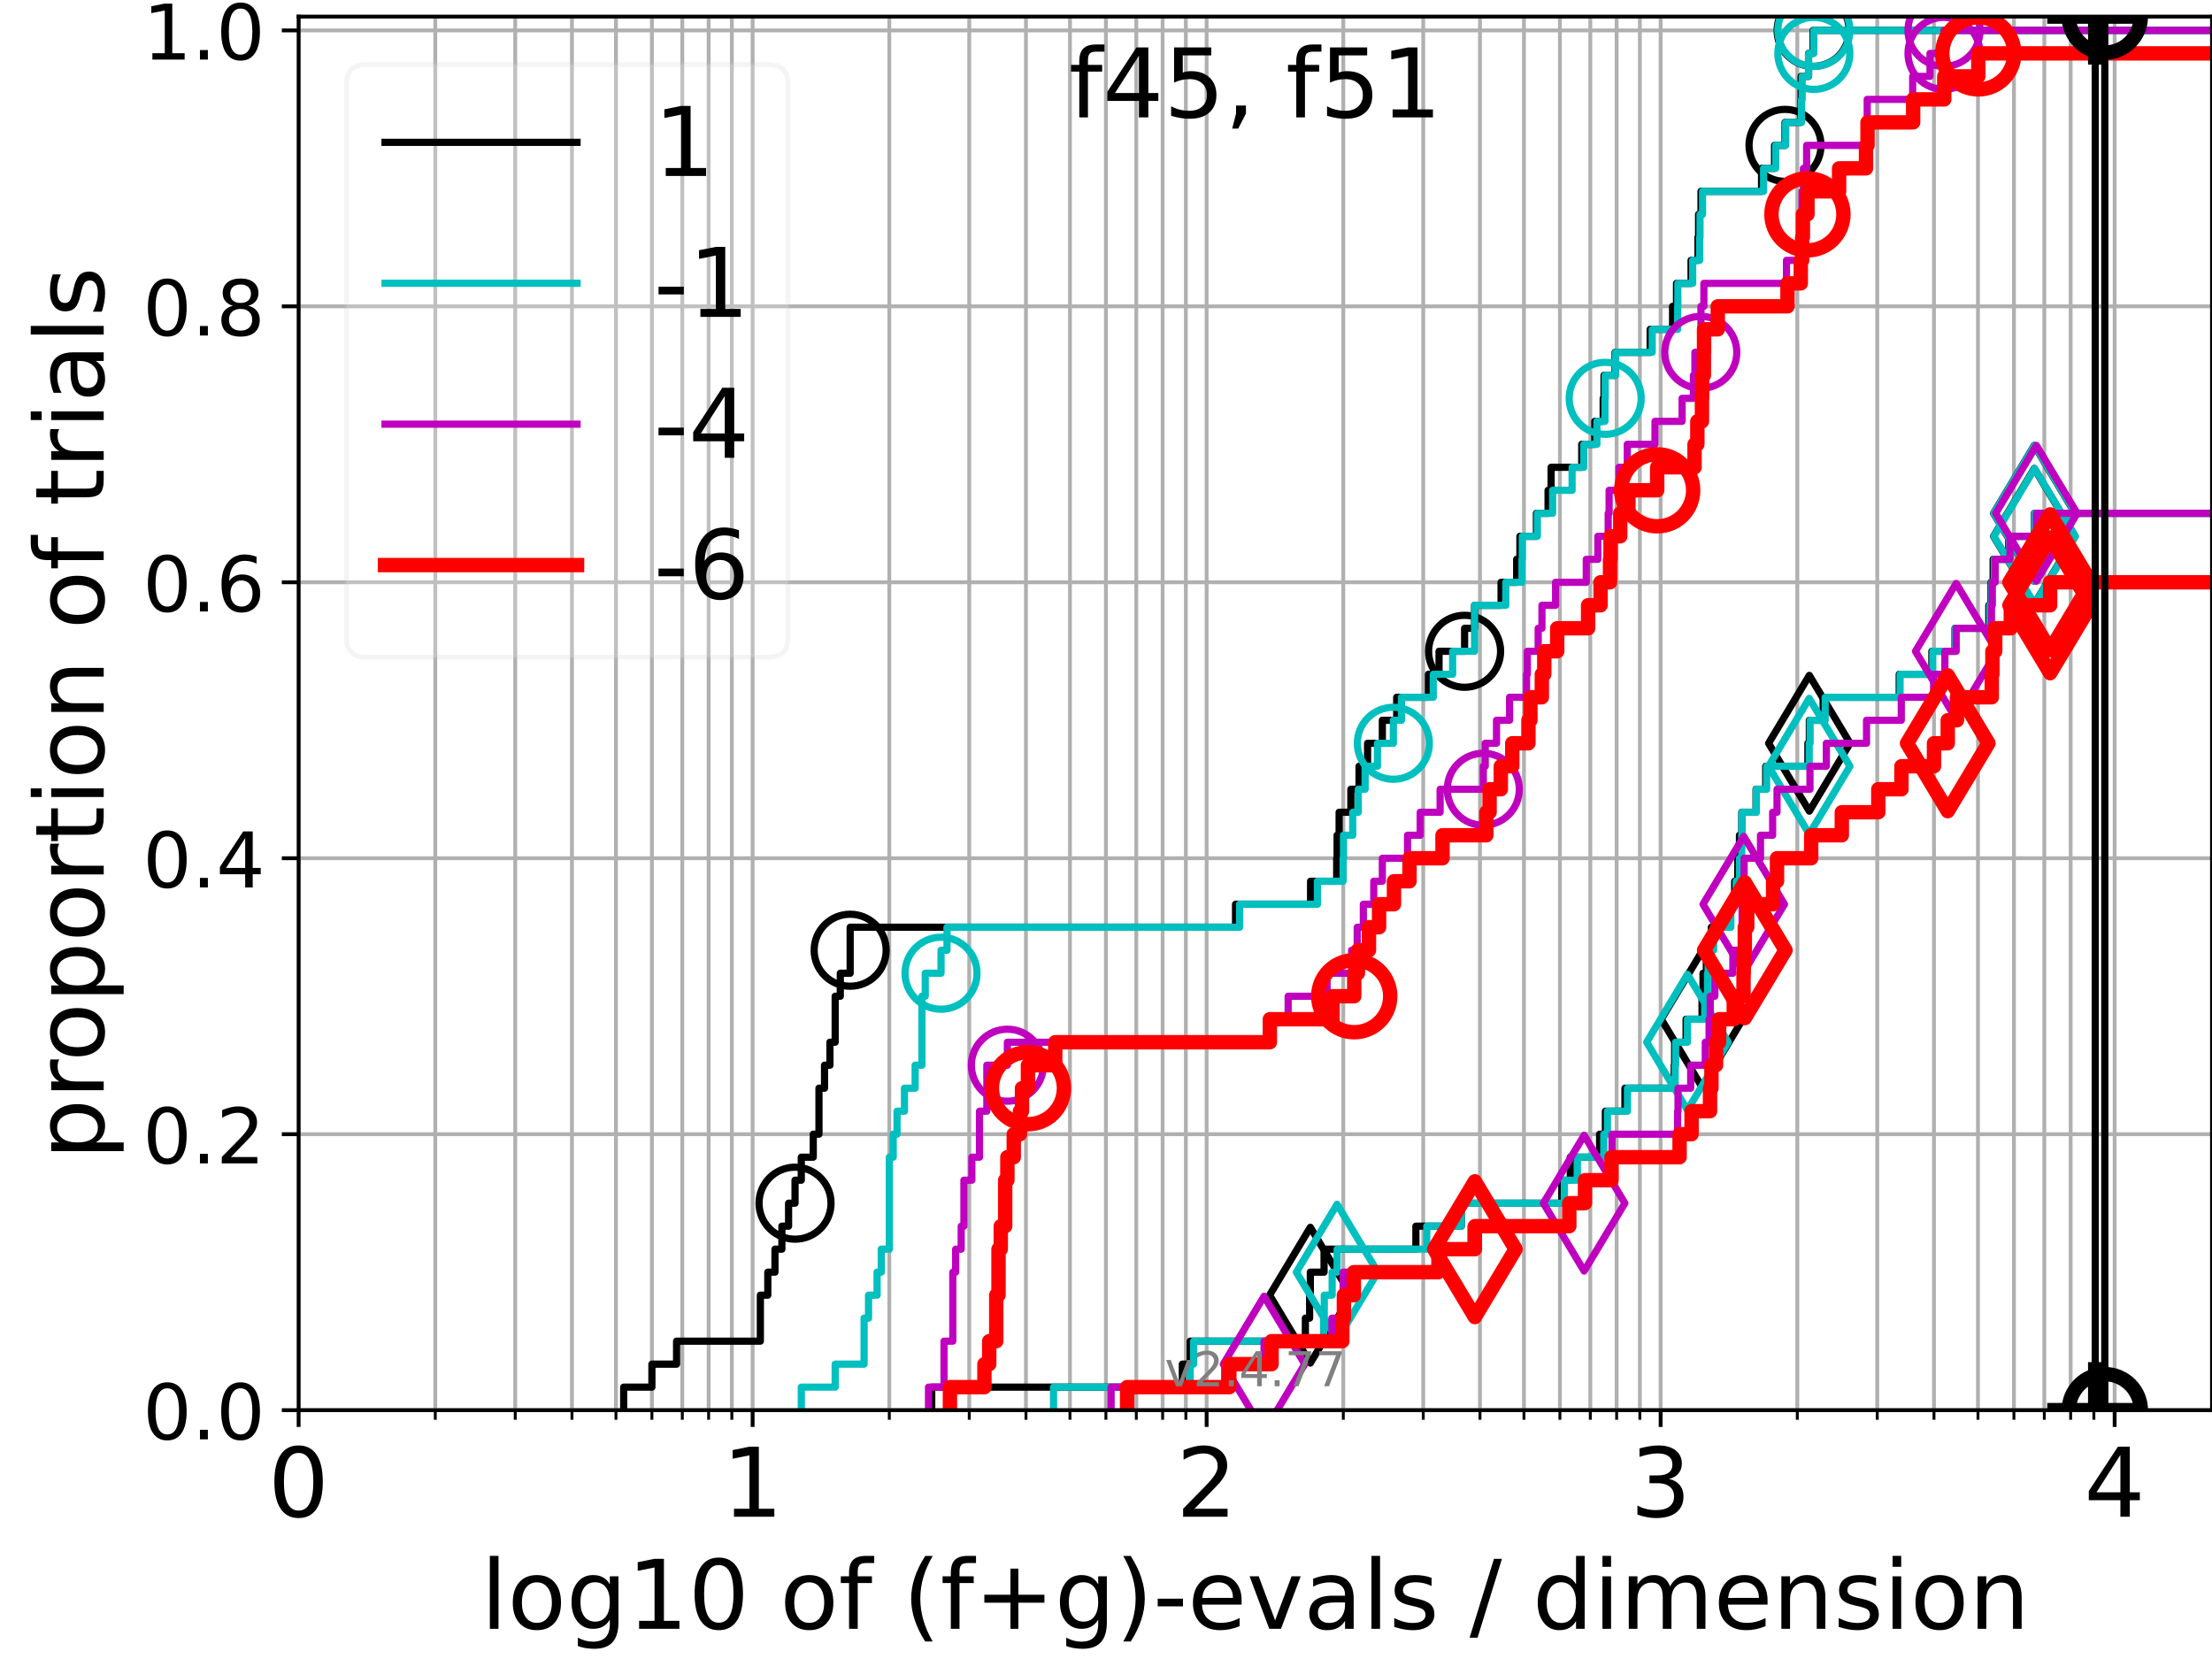 <?xml version="1.0" encoding="utf-8" standalone="no"?>
<!DOCTYPE svg PUBLIC "-//W3C//DTD SVG 1.1//EN"
  "http://www.w3.org/Graphics/SVG/1.1/DTD/svg11.dtd">
<!-- Created with matplotlib (https://matplotlib.org/) -->
<svg height="345.6pt" version="1.1" viewBox="0 0 460.8 345.6" width="460.8pt" xmlns="http://www.w3.org/2000/svg" xmlns:xlink="http://www.w3.org/1999/xlink">
 <defs>
  <style type="text/css">*{stroke-linecap:butt;stroke-linejoin:round;}</style>
 </defs>
 <g id="figure_1">
  <g id="patch_1">
   <path d="M 0 345.6 
L 460.8 345.6 
L 460.8 0 
L 0 0 
z
" style="fill:#ffffff;"/>
  </g>
  <g id="axes_1">
   <g id="patch_2">
    <path d="M 62.208 293.76 
L 460.8 293.76 
L 460.8 3.456 
L 62.208 3.456 
z
" style="fill:#ffffff;"/>
   </g>
   <g id="matplotlib.axis_1">
    <g id="xtick_1">
     <g id="line2d_1">
      <path clip-path="url(#p5fd1dd56b3)" d="M 62.208 293.76 
L 62.208 3.456 
" style="fill:none;stroke:#b0b0b0;stroke-linecap:square;stroke-width:0.8;"/>
     </g>
     <g id="line2d_2">
      <defs>
       <path d="M 0 0 
L 0 3.5 
" id="m82c76c5c6a" style="stroke:#000000;stroke-width:0.8;"/>
      </defs>
      <g>
       <use style="stroke:#000000;stroke-width:0.8;" x="62.208" xlink:href="#m82c76c5c6a" y="293.76"/>
      </g>
     </g>
     <g id="text_1">
      <!-- 0 -->
      <g transform="translate(55.846 315.957)scale(0.2 -0.2)">
       <defs>
        <path d="M 31.781 66.406 
Q 24.172 66.406 20.328 58.906 
Q 16.5 51.422 16.5 36.375 
Q 16.5 21.391 20.328 13.891 
Q 24.172 6.391 31.781 6.391 
Q 39.453 6.391 43.281 13.891 
Q 47.125 21.391 47.125 36.375 
Q 47.125 51.422 43.281 58.906 
Q 39.453 66.406 31.781 66.406 
z
M 31.781 74.219 
Q 44.047 74.219 50.516 64.516 
Q 56.984 54.828 56.984 36.375 
Q 56.984 17.969 50.516 8.266 
Q 44.047 -1.422 31.781 -1.422 
Q 19.531 -1.422 13.062 8.266 
Q 6.594 17.969 6.594 36.375 
Q 6.594 54.828 13.062 64.516 
Q 19.531 74.219 31.781 74.219 
z
" id="DejaVuSans-48"/>
       </defs>
       <use xlink:href="#DejaVuSans-48"/>
      </g>
     </g>
    </g>
    <g id="xtick_2">
     <g id="line2d_3">
      <path clip-path="url(#p5fd1dd56b3)" d="M 156.786 293.76 
L 156.786 3.456 
" style="fill:none;stroke:#b0b0b0;stroke-linecap:square;stroke-width:0.8;"/>
     </g>
     <g id="line2d_4">
      <g>
       <use style="stroke:#000000;stroke-width:0.8;" x="156.786" xlink:href="#m82c76c5c6a" y="293.76"/>
      </g>
     </g>
     <g id="text_2">
      <!-- 1 -->
      <g transform="translate(150.423 315.957)scale(0.2 -0.2)">
       <defs>
        <path d="M 12.406 8.297 
L 28.516 8.297 
L 28.516 63.922 
L 10.984 60.406 
L 10.984 69.391 
L 28.422 72.906 
L 38.281 72.906 
L 38.281 8.297 
L 54.391 8.297 
L 54.391 0 
L 12.406 0 
z
" id="DejaVuSans-49"/>
       </defs>
       <use xlink:href="#DejaVuSans-49"/>
      </g>
     </g>
    </g>
    <g id="xtick_3">
     <g id="line2d_5">
      <path clip-path="url(#p5fd1dd56b3)" d="M 251.364 293.76 
L 251.364 3.456 
" style="fill:none;stroke:#b0b0b0;stroke-linecap:square;stroke-width:0.8;"/>
     </g>
     <g id="line2d_6">
      <g>
       <use style="stroke:#000000;stroke-width:0.8;" x="251.364" xlink:href="#m82c76c5c6a" y="293.76"/>
      </g>
     </g>
     <g id="text_3">
      <!-- 2 -->
      <g transform="translate(245.001 315.957)scale(0.2 -0.2)">
       <defs>
        <path d="M 19.188 8.297 
L 53.609 8.297 
L 53.609 0 
L 7.328 0 
L 7.328 8.297 
Q 12.938 14.109 22.625 23.891 
Q 32.328 33.688 34.812 36.531 
Q 39.547 41.844 41.422 45.531 
Q 43.312 49.219 43.312 52.781 
Q 43.312 58.594 39.234 62.25 
Q 35.156 65.922 28.609 65.922 
Q 23.969 65.922 18.812 64.312 
Q 13.672 62.703 7.812 59.422 
L 7.812 69.391 
Q 13.766 71.781 18.938 73 
Q 24.125 74.219 28.422 74.219 
Q 39.75 74.219 46.484 68.547 
Q 53.219 62.891 53.219 53.422 
Q 53.219 48.922 51.531 44.891 
Q 49.859 40.875 45.406 35.406 
Q 44.188 33.984 37.641 27.219 
Q 31.109 20.453 19.188 8.297 
z
" id="DejaVuSans-50"/>
       </defs>
       <use xlink:href="#DejaVuSans-50"/>
      </g>
     </g>
    </g>
    <g id="xtick_4">
     <g id="line2d_7">
      <path clip-path="url(#p5fd1dd56b3)" d="M 345.941 293.76 
L 345.941 3.456 
" style="fill:none;stroke:#b0b0b0;stroke-linecap:square;stroke-width:0.8;"/>
     </g>
     <g id="line2d_8">
      <g>
       <use style="stroke:#000000;stroke-width:0.8;" x="345.941" xlink:href="#m82c76c5c6a" y="293.76"/>
      </g>
     </g>
     <g id="text_4">
      <!-- 3 -->
      <g transform="translate(339.579 315.957)scale(0.2 -0.2)">
       <defs>
        <path d="M 40.578 39.312 
Q 47.656 37.797 51.625 33 
Q 55.609 28.219 55.609 21.188 
Q 55.609 10.406 48.188 4.484 
Q 40.766 -1.422 27.094 -1.422 
Q 22.516 -1.422 17.656 -0.516 
Q 12.797 0.391 7.625 2.203 
L 7.625 11.719 
Q 11.719 9.328 16.594 8.109 
Q 21.484 6.891 26.812 6.891 
Q 36.078 6.891 40.938 10.547 
Q 45.797 14.203 45.797 21.188 
Q 45.797 27.641 41.281 31.266 
Q 36.766 34.906 28.719 34.906 
L 20.219 34.906 
L 20.219 43.016 
L 29.109 43.016 
Q 36.375 43.016 40.234 45.922 
Q 44.094 48.828 44.094 54.297 
Q 44.094 59.906 40.109 62.906 
Q 36.141 65.922 28.719 65.922 
Q 24.656 65.922 20.016 65.031 
Q 15.375 64.156 9.812 62.312 
L 9.812 71.094 
Q 15.438 72.656 20.344 73.438 
Q 25.25 74.219 29.594 74.219 
Q 40.828 74.219 47.359 69.109 
Q 53.906 64.016 53.906 55.328 
Q 53.906 49.266 50.438 45.094 
Q 46.969 40.922 40.578 39.312 
z
" id="DejaVuSans-51"/>
       </defs>
       <use xlink:href="#DejaVuSans-51"/>
      </g>
     </g>
    </g>
    <g id="xtick_5">
     <g id="line2d_9">
      <path clip-path="url(#p5fd1dd56b3)" d="M 440.519 293.76 
L 440.519 3.456 
" style="fill:none;stroke:#b0b0b0;stroke-linecap:square;stroke-width:0.8;"/>
     </g>
     <g id="line2d_10">
      <g>
       <use style="stroke:#000000;stroke-width:0.8;" x="440.519" xlink:href="#m82c76c5c6a" y="293.76"/>
      </g>
     </g>
     <g id="text_5">
      <!-- 4 -->
      <g transform="translate(434.157 315.957)scale(0.2 -0.2)">
       <defs>
        <path d="M 37.797 64.312 
L 12.891 25.391 
L 37.797 25.391 
z
M 35.203 72.906 
L 47.609 72.906 
L 47.609 25.391 
L 58.016 25.391 
L 58.016 17.188 
L 47.609 17.188 
L 47.609 0 
L 37.797 0 
L 37.797 17.188 
L 4.891 17.188 
L 4.891 26.703 
z
" id="DejaVuSans-52"/>
       </defs>
       <use xlink:href="#DejaVuSans-52"/>
      </g>
     </g>
    </g>
    <g id="xtick_6">
     <g id="line2d_11">
      <path clip-path="url(#p5fd1dd56b3)" d="M 90.679 293.76 
L 90.679 3.456 
" style="fill:none;stroke:#b0b0b0;stroke-linecap:square;stroke-width:0.8;"/>
     </g>
     <g id="line2d_12">
      <defs>
       <path d="M 0 0 
L 0 2 
" id="m32d80cdba0" style="stroke:#000000;stroke-width:0.6;"/>
      </defs>
      <g>
       <use style="stroke:#000000;stroke-width:0.6;" x="90.679" xlink:href="#m32d80cdba0" y="293.76"/>
      </g>
     </g>
    </g>
    <g id="xtick_7">
     <g id="line2d_13">
      <path clip-path="url(#p5fd1dd56b3)" d="M 107.333 293.76 
L 107.333 3.456 
" style="fill:none;stroke:#b0b0b0;stroke-linecap:square;stroke-width:0.8;"/>
     </g>
     <g id="line2d_14">
      <g>
       <use style="stroke:#000000;stroke-width:0.6;" x="107.333" xlink:href="#m32d80cdba0" y="293.76"/>
      </g>
     </g>
    </g>
    <g id="xtick_8">
     <g id="line2d_15">
      <path clip-path="url(#p5fd1dd56b3)" d="M 119.15 293.76 
L 119.15 3.456 
" style="fill:none;stroke:#b0b0b0;stroke-linecap:square;stroke-width:0.8;"/>
     </g>
     <g id="line2d_16">
      <g>
       <use style="stroke:#000000;stroke-width:0.6;" x="119.15" xlink:href="#m32d80cdba0" y="293.76"/>
      </g>
     </g>
    </g>
    <g id="xtick_9">
     <g id="line2d_17">
      <path clip-path="url(#p5fd1dd56b3)" d="M 128.315 293.76 
L 128.315 3.456 
" style="fill:none;stroke:#b0b0b0;stroke-linecap:square;stroke-width:0.8;"/>
     </g>
     <g id="line2d_18">
      <g>
       <use style="stroke:#000000;stroke-width:0.6;" x="128.315" xlink:href="#m32d80cdba0" y="293.76"/>
      </g>
     </g>
    </g>
    <g id="xtick_10">
     <g id="line2d_19">
      <path clip-path="url(#p5fd1dd56b3)" d="M 135.804 293.76 
L 135.804 3.456 
" style="fill:none;stroke:#b0b0b0;stroke-linecap:square;stroke-width:0.8;"/>
     </g>
     <g id="line2d_20">
      <g>
       <use style="stroke:#000000;stroke-width:0.6;" x="135.804" xlink:href="#m32d80cdba0" y="293.76"/>
      </g>
     </g>
    </g>
    <g id="xtick_11">
     <g id="line2d_21">
      <path clip-path="url(#p5fd1dd56b3)" d="M 142.136 293.76 
L 142.136 3.456 
" style="fill:none;stroke:#b0b0b0;stroke-linecap:square;stroke-width:0.8;"/>
     </g>
     <g id="line2d_22">
      <g>
       <use style="stroke:#000000;stroke-width:0.6;" x="142.136" xlink:href="#m32d80cdba0" y="293.76"/>
      </g>
     </g>
    </g>
    <g id="xtick_12">
     <g id="line2d_23">
      <path clip-path="url(#p5fd1dd56b3)" d="M 147.62 293.76 
L 147.62 3.456 
" style="fill:none;stroke:#b0b0b0;stroke-linecap:square;stroke-width:0.8;"/>
     </g>
     <g id="line2d_24">
      <g>
       <use style="stroke:#000000;stroke-width:0.6;" x="147.62" xlink:href="#m32d80cdba0" y="293.76"/>
      </g>
     </g>
    </g>
    <g id="xtick_13">
     <g id="line2d_25">
      <path clip-path="url(#p5fd1dd56b3)" d="M 152.458 293.76 
L 152.458 3.456 
" style="fill:none;stroke:#b0b0b0;stroke-linecap:square;stroke-width:0.8;"/>
     </g>
     <g id="line2d_26">
      <g>
       <use style="stroke:#000000;stroke-width:0.6;" x="152.458" xlink:href="#m32d80cdba0" y="293.76"/>
      </g>
     </g>
    </g>
    <g id="xtick_14">
     <g id="line2d_27">
      <path clip-path="url(#p5fd1dd56b3)" d="M 185.257 293.76 
L 185.257 3.456 
" style="fill:none;stroke:#b0b0b0;stroke-linecap:square;stroke-width:0.8;"/>
     </g>
     <g id="line2d_28">
      <g>
       <use style="stroke:#000000;stroke-width:0.6;" x="185.257" xlink:href="#m32d80cdba0" y="293.76"/>
      </g>
     </g>
    </g>
    <g id="xtick_15">
     <g id="line2d_29">
      <path clip-path="url(#p5fd1dd56b3)" d="M 201.911 293.76 
L 201.911 3.456 
" style="fill:none;stroke:#b0b0b0;stroke-linecap:square;stroke-width:0.8;"/>
     </g>
     <g id="line2d_30">
      <g>
       <use style="stroke:#000000;stroke-width:0.6;" x="201.911" xlink:href="#m32d80cdba0" y="293.76"/>
      </g>
     </g>
    </g>
    <g id="xtick_16">
     <g id="line2d_31">
      <path clip-path="url(#p5fd1dd56b3)" d="M 213.727 293.76 
L 213.727 3.456 
" style="fill:none;stroke:#b0b0b0;stroke-linecap:square;stroke-width:0.8;"/>
     </g>
     <g id="line2d_32">
      <g>
       <use style="stroke:#000000;stroke-width:0.6;" x="213.727" xlink:href="#m32d80cdba0" y="293.76"/>
      </g>
     </g>
    </g>
    <g id="xtick_17">
     <g id="line2d_33">
      <path clip-path="url(#p5fd1dd56b3)" d="M 222.893 293.76 
L 222.893 3.456 
" style="fill:none;stroke:#b0b0b0;stroke-linecap:square;stroke-width:0.8;"/>
     </g>
     <g id="line2d_34">
      <g>
       <use style="stroke:#000000;stroke-width:0.6;" x="222.893" xlink:href="#m32d80cdba0" y="293.76"/>
      </g>
     </g>
    </g>
    <g id="xtick_18">
     <g id="line2d_35">
      <path clip-path="url(#p5fd1dd56b3)" d="M 230.382 293.76 
L 230.382 3.456 
" style="fill:none;stroke:#b0b0b0;stroke-linecap:square;stroke-width:0.8;"/>
     </g>
     <g id="line2d_36">
      <g>
       <use style="stroke:#000000;stroke-width:0.6;" x="230.382" xlink:href="#m32d80cdba0" y="293.76"/>
      </g>
     </g>
    </g>
    <g id="xtick_19">
     <g id="line2d_37">
      <path clip-path="url(#p5fd1dd56b3)" d="M 236.713 293.76 
L 236.713 3.456 
" style="fill:none;stroke:#b0b0b0;stroke-linecap:square;stroke-width:0.8;"/>
     </g>
     <g id="line2d_38">
      <g>
       <use style="stroke:#000000;stroke-width:0.6;" x="236.713" xlink:href="#m32d80cdba0" y="293.76"/>
      </g>
     </g>
    </g>
    <g id="xtick_20">
     <g id="line2d_39">
      <path clip-path="url(#p5fd1dd56b3)" d="M 242.198 293.76 
L 242.198 3.456 
" style="fill:none;stroke:#b0b0b0;stroke-linecap:square;stroke-width:0.8;"/>
     </g>
     <g id="line2d_40">
      <g>
       <use style="stroke:#000000;stroke-width:0.6;" x="242.198" xlink:href="#m32d80cdba0" y="293.76"/>
      </g>
     </g>
    </g>
    <g id="xtick_21">
     <g id="line2d_41">
      <path clip-path="url(#p5fd1dd56b3)" d="M 247.036 293.76 
L 247.036 3.456 
" style="fill:none;stroke:#b0b0b0;stroke-linecap:square;stroke-width:0.8;"/>
     </g>
     <g id="line2d_42">
      <g>
       <use style="stroke:#000000;stroke-width:0.6;" x="247.036" xlink:href="#m32d80cdba0" y="293.76"/>
      </g>
     </g>
    </g>
    <g id="xtick_22">
     <g id="line2d_43">
      <path clip-path="url(#p5fd1dd56b3)" d="M 279.834 293.76 
L 279.834 3.456 
" style="fill:none;stroke:#b0b0b0;stroke-linecap:square;stroke-width:0.8;"/>
     </g>
     <g id="line2d_44">
      <g>
       <use style="stroke:#000000;stroke-width:0.6;" x="279.834" xlink:href="#m32d80cdba0" y="293.76"/>
      </g>
     </g>
    </g>
    <g id="xtick_23">
     <g id="line2d_45">
      <path clip-path="url(#p5fd1dd56b3)" d="M 296.489 293.76 
L 296.489 3.456 
" style="fill:none;stroke:#b0b0b0;stroke-linecap:square;stroke-width:0.8;"/>
     </g>
     <g id="line2d_46">
      <g>
       <use style="stroke:#000000;stroke-width:0.6;" x="296.489" xlink:href="#m32d80cdba0" y="293.76"/>
      </g>
     </g>
    </g>
    <g id="xtick_24">
     <g id="line2d_47">
      <path clip-path="url(#p5fd1dd56b3)" d="M 308.305 293.76 
L 308.305 3.456 
" style="fill:none;stroke:#b0b0b0;stroke-linecap:square;stroke-width:0.8;"/>
     </g>
     <g id="line2d_48">
      <g>
       <use style="stroke:#000000;stroke-width:0.6;" x="308.305" xlink:href="#m32d80cdba0" y="293.76"/>
      </g>
     </g>
    </g>
    <g id="xtick_25">
     <g id="line2d_49">
      <path clip-path="url(#p5fd1dd56b3)" d="M 317.471 293.76 
L 317.471 3.456 
" style="fill:none;stroke:#b0b0b0;stroke-linecap:square;stroke-width:0.8;"/>
     </g>
     <g id="line2d_50">
      <g>
       <use style="stroke:#000000;stroke-width:0.6;" x="317.471" xlink:href="#m32d80cdba0" y="293.76"/>
      </g>
     </g>
    </g>
    <g id="xtick_26">
     <g id="line2d_51">
      <path clip-path="url(#p5fd1dd56b3)" d="M 324.959 293.76 
L 324.959 3.456 
" style="fill:none;stroke:#b0b0b0;stroke-linecap:square;stroke-width:0.8;"/>
     </g>
     <g id="line2d_52">
      <g>
       <use style="stroke:#000000;stroke-width:0.6;" x="324.959" xlink:href="#m32d80cdba0" y="293.76"/>
      </g>
     </g>
    </g>
    <g id="xtick_27">
     <g id="line2d_53">
      <path clip-path="url(#p5fd1dd56b3)" d="M 331.291 293.76 
L 331.291 3.456 
" style="fill:none;stroke:#b0b0b0;stroke-linecap:square;stroke-width:0.8;"/>
     </g>
     <g id="line2d_54">
      <g>
       <use style="stroke:#000000;stroke-width:0.6;" x="331.291" xlink:href="#m32d80cdba0" y="293.76"/>
      </g>
     </g>
    </g>
    <g id="xtick_28">
     <g id="line2d_55">
      <path clip-path="url(#p5fd1dd56b3)" d="M 336.776 293.76 
L 336.776 3.456 
" style="fill:none;stroke:#b0b0b0;stroke-linecap:square;stroke-width:0.8;"/>
     </g>
     <g id="line2d_56">
      <g>
       <use style="stroke:#000000;stroke-width:0.6;" x="336.776" xlink:href="#m32d80cdba0" y="293.76"/>
      </g>
     </g>
    </g>
    <g id="xtick_29">
     <g id="line2d_57">
      <path clip-path="url(#p5fd1dd56b3)" d="M 341.614 293.76 
L 341.614 3.456 
" style="fill:none;stroke:#b0b0b0;stroke-linecap:square;stroke-width:0.8;"/>
     </g>
     <g id="line2d_58">
      <g>
       <use style="stroke:#000000;stroke-width:0.6;" x="341.614" xlink:href="#m32d80cdba0" y="293.76"/>
      </g>
     </g>
    </g>
    <g id="xtick_30">
     <g id="line2d_59">
      <path clip-path="url(#p5fd1dd56b3)" d="M 374.412 293.76 
L 374.412 3.456 
" style="fill:none;stroke:#b0b0b0;stroke-linecap:square;stroke-width:0.8;"/>
     </g>
     <g id="line2d_60">
      <g>
       <use style="stroke:#000000;stroke-width:0.6;" x="374.412" xlink:href="#m32d80cdba0" y="293.76"/>
      </g>
     </g>
    </g>
    <g id="xtick_31">
     <g id="line2d_61">
      <path clip-path="url(#p5fd1dd56b3)" d="M 391.067 293.76 
L 391.067 3.456 
" style="fill:none;stroke:#b0b0b0;stroke-linecap:square;stroke-width:0.8;"/>
     </g>
     <g id="line2d_62">
      <g>
       <use style="stroke:#000000;stroke-width:0.6;" x="391.067" xlink:href="#m32d80cdba0" y="293.76"/>
      </g>
     </g>
    </g>
    <g id="xtick_32">
     <g id="line2d_63">
      <path clip-path="url(#p5fd1dd56b3)" d="M 402.883 293.76 
L 402.883 3.456 
" style="fill:none;stroke:#b0b0b0;stroke-linecap:square;stroke-width:0.8;"/>
     </g>
     <g id="line2d_64">
      <g>
       <use style="stroke:#000000;stroke-width:0.6;" x="402.883" xlink:href="#m32d80cdba0" y="293.76"/>
      </g>
     </g>
    </g>
    <g id="xtick_33">
     <g id="line2d_65">
      <path clip-path="url(#p5fd1dd56b3)" d="M 412.049 293.76 
L 412.049 3.456 
" style="fill:none;stroke:#b0b0b0;stroke-linecap:square;stroke-width:0.8;"/>
     </g>
     <g id="line2d_66">
      <g>
       <use style="stroke:#000000;stroke-width:0.6;" x="412.049" xlink:href="#m32d80cdba0" y="293.76"/>
      </g>
     </g>
    </g>
    <g id="xtick_34">
     <g id="line2d_67">
      <path clip-path="url(#p5fd1dd56b3)" d="M 419.537 293.76 
L 419.537 3.456 
" style="fill:none;stroke:#b0b0b0;stroke-linecap:square;stroke-width:0.8;"/>
     </g>
     <g id="line2d_68">
      <g>
       <use style="stroke:#000000;stroke-width:0.6;" x="419.537" xlink:href="#m32d80cdba0" y="293.76"/>
      </g>
     </g>
    </g>
    <g id="xtick_35">
     <g id="line2d_69">
      <path clip-path="url(#p5fd1dd56b3)" d="M 425.869 293.76 
L 425.869 3.456 
" style="fill:none;stroke:#b0b0b0;stroke-linecap:square;stroke-width:0.8;"/>
     </g>
     <g id="line2d_70">
      <g>
       <use style="stroke:#000000;stroke-width:0.6;" x="425.869" xlink:href="#m32d80cdba0" y="293.76"/>
      </g>
     </g>
    </g>
    <g id="xtick_36">
     <g id="line2d_71">
      <path clip-path="url(#p5fd1dd56b3)" d="M 431.354 293.76 
L 431.354 3.456 
" style="fill:none;stroke:#b0b0b0;stroke-linecap:square;stroke-width:0.8;"/>
     </g>
     <g id="line2d_72">
      <g>
       <use style="stroke:#000000;stroke-width:0.6;" x="431.354" xlink:href="#m32d80cdba0" y="293.76"/>
      </g>
     </g>
    </g>
    <g id="xtick_37">
     <g id="line2d_73">
      <path clip-path="url(#p5fd1dd56b3)" d="M 436.192 293.76 
L 436.192 3.456 
" style="fill:none;stroke:#b0b0b0;stroke-linecap:square;stroke-width:0.8;"/>
     </g>
     <g id="line2d_74">
      <g>
       <use style="stroke:#000000;stroke-width:0.6;" x="436.192" xlink:href="#m32d80cdba0" y="293.76"/>
      </g>
     </g>
    </g>
    <g id="text_6">
     <!-- log10 of (f+g)-evals / dimension -->
     <g transform="translate(100.165 339.313)scale(0.2 -0.2)">
      <defs>
       <path d="M 9.422 75.984 
L 18.406 75.984 
L 18.406 0 
L 9.422 0 
z
" id="DejaVuSans-108"/>
       <path d="M 30.609 48.391 
Q 23.391 48.391 19.188 42.75 
Q 14.984 37.109 14.984 27.297 
Q 14.984 17.484 19.156 11.844 
Q 23.344 6.203 30.609 6.203 
Q 37.797 6.203 41.984 11.859 
Q 46.188 17.531 46.188 27.297 
Q 46.188 37.016 41.984 42.703 
Q 37.797 48.391 30.609 48.391 
z
M 30.609 56 
Q 42.328 56 49.016 48.375 
Q 55.719 40.766 55.719 27.297 
Q 55.719 13.875 49.016 6.219 
Q 42.328 -1.422 30.609 -1.422 
Q 18.844 -1.422 12.172 6.219 
Q 5.516 13.875 5.516 27.297 
Q 5.516 40.766 12.172 48.375 
Q 18.844 56 30.609 56 
z
" id="DejaVuSans-111"/>
       <path d="M 45.406 27.984 
Q 45.406 37.75 41.375 43.109 
Q 37.359 48.484 30.078 48.484 
Q 22.859 48.484 18.828 43.109 
Q 14.797 37.75 14.797 27.984 
Q 14.797 18.266 18.828 12.891 
Q 22.859 7.516 30.078 7.516 
Q 37.359 7.516 41.375 12.891 
Q 45.406 18.266 45.406 27.984 
z
M 54.391 6.781 
Q 54.391 -7.172 48.188 -13.984 
Q 42 -20.797 29.203 -20.797 
Q 24.469 -20.797 20.266 -20.094 
Q 16.062 -19.391 12.109 -17.922 
L 12.109 -9.188 
Q 16.062 -11.328 19.922 -12.344 
Q 23.781 -13.375 27.781 -13.375 
Q 36.625 -13.375 41.016 -8.766 
Q 45.406 -4.156 45.406 5.172 
L 45.406 9.625 
Q 42.625 4.781 38.281 2.391 
Q 33.938 0 27.875 0 
Q 17.828 0 11.672 7.656 
Q 5.516 15.328 5.516 27.984 
Q 5.516 40.672 11.672 48.328 
Q 17.828 56 27.875 56 
Q 33.938 56 38.281 53.609 
Q 42.625 51.219 45.406 46.391 
L 45.406 54.688 
L 54.391 54.688 
z
" id="DejaVuSans-103"/>
       <path id="DejaVuSans-32"/>
       <path d="M 37.109 75.984 
L 37.109 68.5 
L 28.516 68.5 
Q 23.688 68.5 21.797 66.547 
Q 19.922 64.594 19.922 59.516 
L 19.922 54.688 
L 34.719 54.688 
L 34.719 47.703 
L 19.922 47.703 
L 19.922 0 
L 10.891 0 
L 10.891 47.703 
L 2.297 47.703 
L 2.297 54.688 
L 10.891 54.688 
L 10.891 58.5 
Q 10.891 67.625 15.141 71.797 
Q 19.391 75.984 28.609 75.984 
z
" id="DejaVuSans-102"/>
       <path d="M 31 75.875 
Q 24.469 64.656 21.281 53.656 
Q 18.109 42.672 18.109 31.391 
Q 18.109 20.125 21.312 9.062 
Q 24.516 -2 31 -13.188 
L 23.188 -13.188 
Q 15.875 -1.703 12.234 9.375 
Q 8.594 20.453 8.594 31.391 
Q 8.594 42.281 12.203 53.312 
Q 15.828 64.359 23.188 75.875 
z
" id="DejaVuSans-40"/>
       <path d="M 46 62.703 
L 46 35.5 
L 73.188 35.5 
L 73.188 27.203 
L 46 27.203 
L 46 0 
L 37.797 0 
L 37.797 27.203 
L 10.594 27.203 
L 10.594 35.5 
L 37.797 35.5 
L 37.797 62.703 
z
" id="DejaVuSans-43"/>
       <path d="M 8.016 75.875 
L 15.828 75.875 
Q 23.141 64.359 26.781 53.312 
Q 30.422 42.281 30.422 31.391 
Q 30.422 20.453 26.781 9.375 
Q 23.141 -1.703 15.828 -13.188 
L 8.016 -13.188 
Q 14.5 -2 17.703 9.062 
Q 20.906 20.125 20.906 31.391 
Q 20.906 42.672 17.703 53.656 
Q 14.5 64.656 8.016 75.875 
z
" id="DejaVuSans-41"/>
       <path d="M 4.891 31.391 
L 31.203 31.391 
L 31.203 23.391 
L 4.891 23.391 
z
" id="DejaVuSans-45"/>
       <path d="M 56.203 29.594 
L 56.203 25.203 
L 14.891 25.203 
Q 15.484 15.922 20.484 11.062 
Q 25.484 6.203 34.422 6.203 
Q 39.594 6.203 44.453 7.469 
Q 49.312 8.734 54.109 11.281 
L 54.109 2.781 
Q 49.266 0.734 44.188 -0.344 
Q 39.109 -1.422 33.891 -1.422 
Q 20.797 -1.422 13.156 6.188 
Q 5.516 13.812 5.516 26.812 
Q 5.516 40.234 12.766 48.109 
Q 20.016 56 32.328 56 
Q 43.359 56 49.781 48.891 
Q 56.203 41.797 56.203 29.594 
z
M 47.219 32.234 
Q 47.125 39.594 43.094 43.984 
Q 39.062 48.391 32.422 48.391 
Q 24.906 48.391 20.391 44.141 
Q 15.875 39.891 15.188 32.172 
z
" id="DejaVuSans-101"/>
       <path d="M 2.984 54.688 
L 12.5 54.688 
L 29.594 8.797 
L 46.688 54.688 
L 56.203 54.688 
L 35.688 0 
L 23.484 0 
z
" id="DejaVuSans-118"/>
       <path d="M 34.281 27.484 
Q 23.391 27.484 19.188 25 
Q 14.984 22.516 14.984 16.5 
Q 14.984 11.719 18.141 8.906 
Q 21.297 6.109 26.703 6.109 
Q 34.188 6.109 38.703 11.406 
Q 43.219 16.703 43.219 25.484 
L 43.219 27.484 
z
M 52.203 31.203 
L 52.203 0 
L 43.219 0 
L 43.219 8.297 
Q 40.141 3.328 35.547 0.953 
Q 30.953 -1.422 24.312 -1.422 
Q 15.922 -1.422 10.953 3.297 
Q 6 8.016 6 15.922 
Q 6 25.141 12.172 29.828 
Q 18.359 34.516 30.609 34.516 
L 43.219 34.516 
L 43.219 35.406 
Q 43.219 41.609 39.141 45 
Q 35.062 48.391 27.688 48.391 
Q 23 48.391 18.547 47.266 
Q 14.109 46.141 10.016 43.891 
L 10.016 52.203 
Q 14.938 54.109 19.578 55.047 
Q 24.219 56 28.609 56 
Q 40.484 56 46.344 49.844 
Q 52.203 43.703 52.203 31.203 
z
" id="DejaVuSans-97"/>
       <path d="M 44.281 53.078 
L 44.281 44.578 
Q 40.484 46.531 36.375 47.5 
Q 32.281 48.484 27.875 48.484 
Q 21.188 48.484 17.844 46.438 
Q 14.5 44.391 14.5 40.281 
Q 14.5 37.156 16.891 35.375 
Q 19.281 33.594 26.516 31.984 
L 29.594 31.297 
Q 39.156 29.25 43.188 25.516 
Q 47.219 21.781 47.219 15.094 
Q 47.219 7.469 41.188 3.016 
Q 35.156 -1.422 24.609 -1.422 
Q 20.219 -1.422 15.453 -0.562 
Q 10.688 0.297 5.422 2 
L 5.422 11.281 
Q 10.406 8.688 15.234 7.391 
Q 20.062 6.109 24.812 6.109 
Q 31.156 6.109 34.562 8.281 
Q 37.984 10.453 37.984 14.406 
Q 37.984 18.062 35.516 20.016 
Q 33.062 21.969 24.703 23.781 
L 21.578 24.516 
Q 13.234 26.266 9.516 29.906 
Q 5.812 33.547 5.812 39.891 
Q 5.812 47.609 11.281 51.797 
Q 16.75 56 26.812 56 
Q 31.781 56 36.172 55.266 
Q 40.578 54.547 44.281 53.078 
z
" id="DejaVuSans-115"/>
       <path d="M 25.391 72.906 
L 33.688 72.906 
L 8.297 -9.281 
L 0 -9.281 
z
" id="DejaVuSans-47"/>
       <path d="M 45.406 46.391 
L 45.406 75.984 
L 54.391 75.984 
L 54.391 0 
L 45.406 0 
L 45.406 8.203 
Q 42.578 3.328 38.25 0.953 
Q 33.938 -1.422 27.875 -1.422 
Q 17.969 -1.422 11.734 6.484 
Q 5.516 14.406 5.516 27.297 
Q 5.516 40.188 11.734 48.094 
Q 17.969 56 27.875 56 
Q 33.938 56 38.25 53.625 
Q 42.578 51.266 45.406 46.391 
z
M 14.797 27.297 
Q 14.797 17.391 18.875 11.75 
Q 22.953 6.109 30.078 6.109 
Q 37.203 6.109 41.297 11.75 
Q 45.406 17.391 45.406 27.297 
Q 45.406 37.203 41.297 42.844 
Q 37.203 48.484 30.078 48.484 
Q 22.953 48.484 18.875 42.844 
Q 14.797 37.203 14.797 27.297 
z
" id="DejaVuSans-100"/>
       <path d="M 9.422 54.688 
L 18.406 54.688 
L 18.406 0 
L 9.422 0 
z
M 9.422 75.984 
L 18.406 75.984 
L 18.406 64.594 
L 9.422 64.594 
z
" id="DejaVuSans-105"/>
       <path d="M 52 44.188 
Q 55.375 50.25 60.062 53.125 
Q 64.75 56 71.094 56 
Q 79.641 56 84.281 50.016 
Q 88.922 44.047 88.922 33.016 
L 88.922 0 
L 79.891 0 
L 79.891 32.719 
Q 79.891 40.578 77.094 44.375 
Q 74.312 48.188 68.609 48.188 
Q 61.625 48.188 57.562 43.547 
Q 53.516 38.922 53.516 30.906 
L 53.516 0 
L 44.484 0 
L 44.484 32.719 
Q 44.484 40.625 41.703 44.406 
Q 38.922 48.188 33.109 48.188 
Q 26.219 48.188 22.156 43.531 
Q 18.109 38.875 18.109 30.906 
L 18.109 0 
L 9.078 0 
L 9.078 54.688 
L 18.109 54.688 
L 18.109 46.188 
Q 21.188 51.219 25.484 53.609 
Q 29.781 56 35.688 56 
Q 41.656 56 45.828 52.969 
Q 50 49.953 52 44.188 
z
" id="DejaVuSans-109"/>
       <path d="M 54.891 33.016 
L 54.891 0 
L 45.906 0 
L 45.906 32.719 
Q 45.906 40.484 42.875 44.328 
Q 39.844 48.188 33.797 48.188 
Q 26.516 48.188 22.312 43.547 
Q 18.109 38.922 18.109 30.906 
L 18.109 0 
L 9.078 0 
L 9.078 54.688 
L 18.109 54.688 
L 18.109 46.188 
Q 21.344 51.125 25.703 53.562 
Q 30.078 56 35.797 56 
Q 45.219 56 50.047 50.172 
Q 54.891 44.344 54.891 33.016 
z
" id="DejaVuSans-110"/>
      </defs>
      <use xlink:href="#DejaVuSans-108"/>
      <use x="27.783" xlink:href="#DejaVuSans-111"/>
      <use x="88.965" xlink:href="#DejaVuSans-103"/>
      <use x="152.441" xlink:href="#DejaVuSans-49"/>
      <use x="216.064" xlink:href="#DejaVuSans-48"/>
      <use x="279.688" xlink:href="#DejaVuSans-32"/>
      <use x="311.475" xlink:href="#DejaVuSans-111"/>
      <use x="372.656" xlink:href="#DejaVuSans-102"/>
      <use x="407.861" xlink:href="#DejaVuSans-32"/>
      <use x="439.648" xlink:href="#DejaVuSans-40"/>
      <use x="478.662" xlink:href="#DejaVuSans-102"/>
      <use x="513.867" xlink:href="#DejaVuSans-43"/>
      <use x="597.656" xlink:href="#DejaVuSans-103"/>
      <use x="661.133" xlink:href="#DejaVuSans-41"/>
      <use x="700.146" xlink:href="#DejaVuSans-45"/>
      <use x="736.23" xlink:href="#DejaVuSans-101"/>
      <use x="797.754" xlink:href="#DejaVuSans-118"/>
      <use x="856.934" xlink:href="#DejaVuSans-97"/>
      <use x="918.213" xlink:href="#DejaVuSans-108"/>
      <use x="945.996" xlink:href="#DejaVuSans-115"/>
      <use x="998.096" xlink:href="#DejaVuSans-32"/>
      <use x="1029.883" xlink:href="#DejaVuSans-47"/>
      <use x="1063.574" xlink:href="#DejaVuSans-32"/>
      <use x="1095.361" xlink:href="#DejaVuSans-100"/>
      <use x="1158.838" xlink:href="#DejaVuSans-105"/>
      <use x="1186.621" xlink:href="#DejaVuSans-109"/>
      <use x="1284.033" xlink:href="#DejaVuSans-101"/>
      <use x="1345.557" xlink:href="#DejaVuSans-110"/>
      <use x="1408.936" xlink:href="#DejaVuSans-115"/>
      <use x="1461.035" xlink:href="#DejaVuSans-105"/>
      <use x="1488.818" xlink:href="#DejaVuSans-111"/>
      <use x="1550" xlink:href="#DejaVuSans-110"/>
     </g>
    </g>
   </g>
   <g id="matplotlib.axis_2">
    <g id="ytick_1">
     <g id="line2d_75">
      <path clip-path="url(#p5fd1dd56b3)" d="M 62.208 293.76 
L 460.8 293.76 
" style="fill:none;stroke:#b0b0b0;stroke-linecap:square;stroke-width:0.8;"/>
     </g>
     <g id="line2d_76">
      <defs>
       <path d="M 0 0 
L -3.5 0 
" id="mc0b939c889" style="stroke:#000000;stroke-width:0.8;"/>
      </defs>
      <g>
       <use style="stroke:#000000;stroke-width:0.8;" x="62.208" xlink:href="#mc0b939c889" y="293.76"/>
      </g>
     </g>
     <g id="text_7">
      <!-- 0.0 -->
      <g transform="translate(29.763 299.839)scale(0.16 -0.16)">
       <defs>
        <path d="M 10.688 12.406 
L 21 12.406 
L 21 0 
L 10.688 0 
z
" id="DejaVuSans-46"/>
       </defs>
       <use xlink:href="#DejaVuSans-48"/>
       <use x="63.623" xlink:href="#DejaVuSans-46"/>
       <use x="95.41" xlink:href="#DejaVuSans-48"/>
      </g>
     </g>
    </g>
    <g id="ytick_2">
     <g id="line2d_77">
      <path clip-path="url(#p5fd1dd56b3)" d="M 62.208 236.274 
L 460.8 236.274 
" style="fill:none;stroke:#b0b0b0;stroke-linecap:square;stroke-width:0.8;"/>
     </g>
     <g id="line2d_78">
      <g>
       <use style="stroke:#000000;stroke-width:0.8;" x="62.208" xlink:href="#mc0b939c889" y="236.274"/>
      </g>
     </g>
     <g id="text_8">
      <!-- 0.2 -->
      <g transform="translate(29.763 242.353)scale(0.16 -0.16)">
       <use xlink:href="#DejaVuSans-48"/>
       <use x="63.623" xlink:href="#DejaVuSans-46"/>
       <use x="95.41" xlink:href="#DejaVuSans-50"/>
      </g>
     </g>
    </g>
    <g id="ytick_3">
     <g id="line2d_79">
      <path clip-path="url(#p5fd1dd56b3)" d="M 62.208 178.788 
L 460.8 178.788 
" style="fill:none;stroke:#b0b0b0;stroke-linecap:square;stroke-width:0.8;"/>
     </g>
     <g id="line2d_80">
      <g>
       <use style="stroke:#000000;stroke-width:0.8;" x="62.208" xlink:href="#mc0b939c889" y="178.788"/>
      </g>
     </g>
     <g id="text_9">
      <!-- 0.4 -->
      <g transform="translate(29.763 184.867)scale(0.16 -0.16)">
       <use xlink:href="#DejaVuSans-48"/>
       <use x="63.623" xlink:href="#DejaVuSans-46"/>
       <use x="95.41" xlink:href="#DejaVuSans-52"/>
      </g>
     </g>
    </g>
    <g id="ytick_4">
     <g id="line2d_81">
      <path clip-path="url(#p5fd1dd56b3)" d="M 62.208 121.302 
L 460.8 121.302 
" style="fill:none;stroke:#b0b0b0;stroke-linecap:square;stroke-width:0.8;"/>
     </g>
     <g id="line2d_82">
      <g>
       <use style="stroke:#000000;stroke-width:0.8;" x="62.208" xlink:href="#mc0b939c889" y="121.302"/>
      </g>
     </g>
     <g id="text_10">
      <!-- 0.6 -->
      <g transform="translate(29.763 127.381)scale(0.16 -0.16)">
       <defs>
        <path d="M 33.016 40.375 
Q 26.375 40.375 22.484 35.828 
Q 18.609 31.297 18.609 23.391 
Q 18.609 15.531 22.484 10.953 
Q 26.375 6.391 33.016 6.391 
Q 39.656 6.391 43.531 10.953 
Q 47.406 15.531 47.406 23.391 
Q 47.406 31.297 43.531 35.828 
Q 39.656 40.375 33.016 40.375 
z
M 52.594 71.297 
L 52.594 62.312 
Q 48.875 64.062 45.094 64.984 
Q 41.312 65.922 37.594 65.922 
Q 27.828 65.922 22.672 59.328 
Q 17.531 52.734 16.797 39.406 
Q 19.672 43.656 24.016 45.922 
Q 28.375 48.188 33.594 48.188 
Q 44.578 48.188 50.953 41.516 
Q 57.328 34.859 57.328 23.391 
Q 57.328 12.156 50.688 5.359 
Q 44.047 -1.422 33.016 -1.422 
Q 20.359 -1.422 13.672 8.266 
Q 6.984 17.969 6.984 36.375 
Q 6.984 53.656 15.188 63.938 
Q 23.391 74.219 37.203 74.219 
Q 40.922 74.219 44.703 73.484 
Q 48.484 72.75 52.594 71.297 
z
" id="DejaVuSans-54"/>
       </defs>
       <use xlink:href="#DejaVuSans-48"/>
       <use x="63.623" xlink:href="#DejaVuSans-46"/>
       <use x="95.41" xlink:href="#DejaVuSans-54"/>
      </g>
     </g>
    </g>
    <g id="ytick_5">
     <g id="line2d_83">
      <path clip-path="url(#p5fd1dd56b3)" d="M 62.208 63.816 
L 460.8 63.816 
" style="fill:none;stroke:#b0b0b0;stroke-linecap:square;stroke-width:0.8;"/>
     </g>
     <g id="line2d_84">
      <g>
       <use style="stroke:#000000;stroke-width:0.8;" x="62.208" xlink:href="#mc0b939c889" y="63.816"/>
      </g>
     </g>
     <g id="text_11">
      <!-- 0.8 -->
      <g transform="translate(29.763 69.895)scale(0.16 -0.16)">
       <defs>
        <path d="M 31.781 34.625 
Q 24.75 34.625 20.719 30.859 
Q 16.703 27.094 16.703 20.516 
Q 16.703 13.922 20.719 10.156 
Q 24.75 6.391 31.781 6.391 
Q 38.812 6.391 42.859 10.172 
Q 46.922 13.969 46.922 20.516 
Q 46.922 27.094 42.891 30.859 
Q 38.875 34.625 31.781 34.625 
z
M 21.922 38.812 
Q 15.578 40.375 12.031 44.719 
Q 8.5 49.078 8.5 55.328 
Q 8.5 64.062 14.719 69.141 
Q 20.953 74.219 31.781 74.219 
Q 42.672 74.219 48.875 69.141 
Q 55.078 64.062 55.078 55.328 
Q 55.078 49.078 51.531 44.719 
Q 48 40.375 41.703 38.812 
Q 48.828 37.156 52.797 32.312 
Q 56.781 27.484 56.781 20.516 
Q 56.781 9.906 50.312 4.234 
Q 43.844 -1.422 31.781 -1.422 
Q 19.734 -1.422 13.25 4.234 
Q 6.781 9.906 6.781 20.516 
Q 6.781 27.484 10.781 32.312 
Q 14.797 37.156 21.922 38.812 
z
M 18.312 54.391 
Q 18.312 48.734 21.844 45.562 
Q 25.391 42.391 31.781 42.391 
Q 38.141 42.391 41.719 45.562 
Q 45.312 48.734 45.312 54.391 
Q 45.312 60.062 41.719 63.234 
Q 38.141 66.406 31.781 66.406 
Q 25.391 66.406 21.844 63.234 
Q 18.312 60.062 18.312 54.391 
z
" id="DejaVuSans-56"/>
       </defs>
       <use xlink:href="#DejaVuSans-48"/>
       <use x="63.623" xlink:href="#DejaVuSans-46"/>
       <use x="95.41" xlink:href="#DejaVuSans-56"/>
      </g>
     </g>
    </g>
    <g id="ytick_6">
     <g id="line2d_85">
      <path clip-path="url(#p5fd1dd56b3)" d="M 62.208 6.33 
L 460.8 6.33 
" style="fill:none;stroke:#b0b0b0;stroke-linecap:square;stroke-width:0.8;"/>
     </g>
     <g id="line2d_86">
      <g>
       <use style="stroke:#000000;stroke-width:0.8;" x="62.208" xlink:href="#mc0b939c889" y="6.33"/>
      </g>
     </g>
     <g id="text_12">
      <!-- 1.0 -->
      <g transform="translate(29.763 12.409)scale(0.16 -0.16)">
       <use xlink:href="#DejaVuSans-49"/>
       <use x="63.623" xlink:href="#DejaVuSans-46"/>
       <use x="95.41" xlink:href="#DejaVuSans-48"/>
      </g>
     </g>
    </g>
    <g id="text_13">
     <!-- proportion of trials -->
     <g transform="translate(21.604 241.614)rotate(-90)scale(0.2 -0.2)">
      <defs>
       <path d="M 18.109 8.203 
L 18.109 -20.797 
L 9.078 -20.797 
L 9.078 54.688 
L 18.109 54.688 
L 18.109 46.391 
Q 20.953 51.266 25.266 53.625 
Q 29.594 56 35.594 56 
Q 45.562 56 51.781 48.094 
Q 58.016 40.188 58.016 27.297 
Q 58.016 14.406 51.781 6.484 
Q 45.562 -1.422 35.594 -1.422 
Q 29.594 -1.422 25.266 0.953 
Q 20.953 3.328 18.109 8.203 
z
M 48.688 27.297 
Q 48.688 37.203 44.609 42.844 
Q 40.531 48.484 33.406 48.484 
Q 26.266 48.484 22.188 42.844 
Q 18.109 37.203 18.109 27.297 
Q 18.109 17.391 22.188 11.75 
Q 26.266 6.109 33.406 6.109 
Q 40.531 6.109 44.609 11.75 
Q 48.688 17.391 48.688 27.297 
z
" id="DejaVuSans-112"/>
       <path d="M 41.109 46.297 
Q 39.594 47.172 37.812 47.578 
Q 36.031 48 33.891 48 
Q 26.266 48 22.188 43.047 
Q 18.109 38.094 18.109 28.812 
L 18.109 0 
L 9.078 0 
L 9.078 54.688 
L 18.109 54.688 
L 18.109 46.188 
Q 20.953 51.172 25.484 53.578 
Q 30.031 56 36.531 56 
Q 37.453 56 38.578 55.875 
Q 39.703 55.766 41.062 55.516 
z
" id="DejaVuSans-114"/>
       <path d="M 18.312 70.219 
L 18.312 54.688 
L 36.812 54.688 
L 36.812 47.703 
L 18.312 47.703 
L 18.312 18.016 
Q 18.312 11.328 20.141 9.422 
Q 21.969 7.516 27.594 7.516 
L 36.812 7.516 
L 36.812 0 
L 27.594 0 
Q 17.188 0 13.234 3.875 
Q 9.281 7.766 9.281 18.016 
L 9.281 47.703 
L 2.688 47.703 
L 2.688 54.688 
L 9.281 54.688 
L 9.281 70.219 
z
" id="DejaVuSans-116"/>
      </defs>
      <use xlink:href="#DejaVuSans-112"/>
      <use x="63.477" xlink:href="#DejaVuSans-114"/>
      <use x="102.34" xlink:href="#DejaVuSans-111"/>
      <use x="163.521" xlink:href="#DejaVuSans-112"/>
      <use x="226.998" xlink:href="#DejaVuSans-111"/>
      <use x="288.18" xlink:href="#DejaVuSans-114"/>
      <use x="329.293" xlink:href="#DejaVuSans-116"/>
      <use x="368.502" xlink:href="#DejaVuSans-105"/>
      <use x="396.285" xlink:href="#DejaVuSans-111"/>
      <use x="457.467" xlink:href="#DejaVuSans-110"/>
      <use x="520.846" xlink:href="#DejaVuSans-32"/>
      <use x="552.633" xlink:href="#DejaVuSans-111"/>
      <use x="613.814" xlink:href="#DejaVuSans-102"/>
      <use x="649.02" xlink:href="#DejaVuSans-32"/>
      <use x="680.807" xlink:href="#DejaVuSans-116"/>
      <use x="720.016" xlink:href="#DejaVuSans-114"/>
      <use x="761.129" xlink:href="#DejaVuSans-105"/>
      <use x="788.912" xlink:href="#DejaVuSans-97"/>
      <use x="850.191" xlink:href="#DejaVuSans-108"/>
      <use x="877.975" xlink:href="#DejaVuSans-115"/>
     </g>
    </g>
   </g>
   <g id="line2d_87">
    <path clip-path="url(#p5fd1dd56b3)" d="M 194.092 293.76 
L 194.092 288.97 
L 246.299 288.97 
L 246.299 284.179 
L 247.939 284.179 
L 247.939 279.389 
L 271.933 279.389 
L 271.933 274.598 
L 272.819 274.598 
L 272.819 269.808 
L 272.965 269.808 
L 272.965 265.017 
L 275.825 265.017 
L 275.825 260.227 
L 294.954 260.227 
L 294.954 255.436 
L 304.409 255.436 
L 304.409 250.646 
L 325.355 250.646 
L 325.355 245.855 
L 327.12 245.855 
L 327.12 241.065 
L 333.228 241.065 
L 333.228 236.274 
L 334.431 236.274 
L 334.431 231.484 
L 338.505 231.484 
L 338.505 226.693 
L 348.767 226.693 
L 348.767 221.903 
L 348.858 221.903 
L 348.858 217.112 
L 351.244 217.112 
L 351.244 212.322 
L 354.565 212.322 
L 354.565 207.531 
L 354.77 207.531 
L 354.77 202.741 
L 355.467 202.741 
L 355.467 197.95 
L 356.49 197.95 
L 356.49 193.16 
L 360.072 193.16 
L 360.072 188.369 
L 361.362 188.369 
L 361.362 183.579 
L 362.006 183.579 
L 362.006 178.788 
L 362.36 178.788 
L 362.36 173.998 
L 362.841 173.998 
L 362.841 169.207 
L 365.813 169.207 
L 365.813 164.417 
L 367.833 164.417 
L 367.833 159.626 
L 376.615 159.626 
L 376.615 154.836 
L 376.918 154.836 
L 376.918 150.045 
L 379.791 150.045 
L 379.791 145.255 
L 395.641 145.255 
L 395.641 140.464 
L 402.443 140.464 
L 402.443 135.674 
L 407.26 135.674 
L 407.26 130.883 
L 414.307 130.883 
L 414.307 126.093 
L 414.769 126.093 
L 414.769 121.302 
L 415.21 121.302 
L 415.21 116.512 
L 418.461 116.512 
L 418.461 111.721 
L 423.778 111.721 
L 423.778 106.931 
L 423.778 106.931 
L 423.778 106.931 
L 460.8 106.931 
" style="fill:none;stroke:#000000;stroke-linecap:square;stroke-width:1.5;"/>
   </g>
   <g id="line2d_88">
    <defs>
     <path d="M -0 14.142 
L 8.485 0 
L -0 -14.142 
L -8.485 -0 
z
" id="m63fdfd1863" style="stroke:#000000;stroke-linejoin:miter;stroke-width:1.5;"/>
    </defs>
    <g clip-path="url(#p5fd1dd56b3)">
     <use style="fill-opacity:0;stroke:#000000;stroke-linejoin:miter;stroke-width:1.5;" x="272.965" xlink:href="#m63fdfd1863" y="269.808"/>
     <use style="fill-opacity:0;stroke:#000000;stroke-linejoin:miter;stroke-width:1.5;" x="354.565" xlink:href="#m63fdfd1863" y="212.322"/>
     <use style="fill-opacity:0;stroke:#000000;stroke-linejoin:miter;stroke-width:1.5;" x="376.918" xlink:href="#m63fdfd1863" y="154.836"/>
     <use style="fill-opacity:0;stroke:#000000;stroke-linejoin:miter;stroke-width:1.5;" x="423.778" xlink:href="#m63fdfd1863" y="111.721"/>
     <use style="fill-opacity:0;stroke:#000000;stroke-linejoin:miter;stroke-width:1.5;" x="423.778" xlink:href="#m63fdfd1863" y="106.931"/>
    </g>
   </g>
   <g id="line2d_89">
    <path clip-path="url(#p5fd1dd56b3)" style="fill:none;stroke:#000000;stroke-linecap:square;stroke-width:1.5;"/>
    <g clip-path="url(#p5fd1dd56b3)">
     <use style="fill-opacity:0;stroke:#000000;stroke-linejoin:miter;stroke-width:1.5;" x="-1" xlink:href="#m63fdfd1863" y="581.19"/>
     <use style="fill-opacity:0;stroke:#000000;stroke-linejoin:miter;stroke-width:1.5;" x="460.8" xlink:href="#m63fdfd1863" y="581.19"/>
    </g>
   </g>
   <g id="line2d_90">
    <path clip-path="url(#p5fd1dd56b3)" d="M 129.926 293.76 
L 129.926 288.97 
L 135.804 288.97 
L 135.804 284.179 
L 140.945 284.179 
L 140.945 279.389 
L 158.397 279.389 
L 158.397 274.598 
L 158.397 274.598 
L 158.397 269.808 
L 159.947 269.808 
L 159.947 265.017 
L 161.441 265.017 
L 161.441 260.227 
L 162.882 260.227 
L 162.882 255.436 
L 164.275 255.436 
L 164.275 250.646 
L 165.621 250.646 
L 165.621 245.855 
L 166.926 245.855 
L 166.926 241.065 
L 169.416 241.065 
L 169.416 236.274 
L 170.606 236.274 
L 170.606 231.484 
L 170.606 231.484 
L 170.606 226.693 
L 171.763 226.693 
L 171.763 221.903 
L 172.889 221.903 
L 172.889 217.112 
L 173.984 217.112 
L 173.984 212.322 
L 173.984 212.322 
L 173.984 207.531 
L 175.051 207.531 
L 175.051 202.741 
L 177.105 202.741 
L 177.105 197.95 
L 177.105 197.95 
L 177.105 193.16 
L 257.389 193.16 
L 257.389 188.369 
L 273.014 188.369 
L 273.014 183.579 
L 278.456 183.579 
L 278.456 178.788 
L 278.541 178.788 
L 278.541 173.998 
L 278.963 173.998 
L 278.963 169.207 
L 281.406 169.207 
L 281.406 164.417 
L 283.109 164.417 
L 283.109 159.626 
L 284.891 159.626 
L 284.891 154.836 
L 287.968 154.836 
L 287.968 150.045 
L 290.957 150.045 
L 290.957 145.255 
L 297.57 145.255 
L 297.57 140.464 
L 299.776 140.464 
L 299.776 135.674 
L 305.103 135.674 
L 305.103 130.883 
L 307.181 130.883 
L 307.181 126.093 
L 312.703 126.093 
L 312.703 121.302 
L 315.948 121.302 
L 315.948 116.512 
L 316.624 116.512 
L 316.624 111.721 
L 320.065 111.721 
L 320.065 106.931 
L 322.491 106.931 
L 322.491 102.14 
L 323.126 102.14 
L 323.126 97.35 
L 329.504 97.35 
L 329.504 92.559 
L 332.231 92.559 
L 332.231 87.769 
L 333.971 87.769 
L 333.971 82.978 
L 334.147 82.978 
L 334.147 78.188 
L 336.446 78.188 
L 336.446 73.397 
L 343.757 73.397 
L 343.757 68.607 
L 348.428 68.607 
L 348.428 63.816 
L 349.247 63.816 
L 349.247 59.026 
L 352.278 59.026 
L 352.278 54.235 
L 353.71 54.235 
L 353.71 49.445 
L 353.846 49.445 
L 353.846 44.654 
L 354.351 44.654 
L 354.351 39.864 
L 366.961 39.864 
L 366.961 35.073 
L 369.672 35.073 
L 369.672 30.283 
L 371.853 30.283 
L 371.853 25.492 
L 375.173 25.492 
L 375.173 20.702 
L 375.201 20.702 
L 375.201 15.911 
L 376.751 15.911 
L 376.751 11.121 
L 377.706 11.121 
L 377.706 6.33 
L 377.706 6.33 
L 377.706 6.33 
L 460.8 6.33 
" style="fill:none;stroke:#000000;stroke-linecap:square;stroke-width:1.5;"/>
   </g>
   <g id="line2d_91">
    <defs>
     <path d="M 0 7.5 
C 1.989 7.5 3.897 6.71 5.303 5.303 
C 6.71 3.897 7.5 1.989 7.5 0 
C 7.5 -1.989 6.71 -3.897 5.303 -5.303 
C 3.897 -6.71 1.989 -7.5 0 -7.5 
C -1.989 -7.5 -3.897 -6.71 -5.303 -5.303 
C -6.71 -3.897 -7.5 -1.989 -7.5 0 
C -7.5 1.989 -6.71 3.897 -5.303 5.303 
C -3.897 6.71 -1.989 7.5 0 7.5 
z
" id="m762f1b58d8" style="stroke:#000000;stroke-width:1.5;"/>
    </defs>
    <g clip-path="url(#p5fd1dd56b3)">
     <use style="fill-opacity:0;stroke:#000000;stroke-width:1.5;" x="165.621" xlink:href="#m762f1b58d8" y="250.646"/>
     <use style="fill-opacity:0;stroke:#000000;stroke-width:1.5;" x="177.105" xlink:href="#m762f1b58d8" y="197.95"/>
     <use style="fill-opacity:0;stroke:#000000;stroke-width:1.5;" x="305.103" xlink:href="#m762f1b58d8" y="135.674"/>
     <use style="fill-opacity:0;stroke:#000000;stroke-width:1.5;" x="371.853" xlink:href="#m762f1b58d8" y="30.283"/>
     <use style="fill-opacity:0;stroke:#000000;stroke-width:1.5;" x="377.706" xlink:href="#m762f1b58d8" y="6.33"/>
    </g>
   </g>
   <g id="line2d_92">
    <path clip-path="url(#p5fd1dd56b3)" style="fill:none;stroke:#000000;stroke-linecap:square;stroke-width:1.5;"/>
   </g>
   <g id="line2d_93">
    <path clip-path="url(#p5fd1dd56b3)" d="M 219.468 293.76 
L 219.468 288.97 
L 247.939 288.97 
L 247.939 284.179 
L 248.647 284.179 
L 248.647 279.389 
L 275.734 279.389 
L 275.734 274.598 
L 275.87 274.598 
L 275.87 269.808 
L 277.511 269.808 
L 277.511 265.017 
L 278.541 265.017 
L 278.541 260.227 
L 297.221 260.227 
L 297.221 255.436 
L 304.409 255.436 
L 304.409 250.646 
L 325.88 250.646 
L 325.88 245.855 
L 328.6 245.855 
L 328.6 241.065 
L 334.092 241.065 
L 334.092 236.274 
L 334.852 236.274 
L 334.852 231.484 
L 339.033 231.484 
L 339.033 226.693 
L 348.965 226.693 
L 348.965 221.903 
L 349.057 221.903 
L 349.057 217.112 
L 351.525 217.112 
L 351.525 212.322 
L 355.114 212.322 
L 355.114 207.531 
L 355.701 207.531 
L 355.701 202.741 
L 355.83 202.741 
L 355.83 197.95 
L 356.983 197.95 
L 356.983 193.16 
L 360.57 193.16 
L 360.57 188.369 
L 361.665 188.369 
L 361.665 183.579 
L 362.365 183.579 
L 362.365 178.788 
L 362.841 178.788 
L 362.841 173.998 
L 362.88 173.998 
L 362.88 169.207 
L 365.878 169.207 
L 365.878 164.417 
L 368.021 164.417 
L 368.021 159.626 
L 376.891 159.626 
L 376.891 154.836 
L 377.076 154.836 
L 377.076 150.045 
L 380.217 150.045 
L 380.217 145.255 
L 395.819 145.255 
L 395.819 140.464 
L 402.625 140.464 
L 402.625 135.674 
L 407.332 135.674 
L 407.332 130.883 
L 414.518 130.883 
L 414.518 126.093 
L 414.935 126.093 
L 414.935 121.302 
L 415.451 121.302 
L 415.451 116.512 
L 418.618 116.512 
L 418.618 111.721 
L 423.842 111.721 
L 423.842 106.931 
L 423.842 106.931 
L 423.842 106.931 
L 460.8 106.931 
" style="fill:none;stroke:#00bfbf;stroke-linecap:square;stroke-width:1.5;"/>
   </g>
   <g id="line2d_94">
    <defs>
     <path d="M -0 14.142 
L 8.485 0 
L -0 -14.142 
L -8.485 -0 
z
" id="mb67d2fae91" style="stroke:#00bfbf;stroke-linejoin:miter;stroke-width:1.5;"/>
    </defs>
    <g clip-path="url(#p5fd1dd56b3)">
     <use style="fill-opacity:0;stroke:#00bfbf;stroke-linejoin:miter;stroke-width:1.5;" x="278.541" xlink:href="#mb67d2fae91" y="265.017"/>
     <use style="fill-opacity:0;stroke:#00bfbf;stroke-linejoin:miter;stroke-width:1.5;" x="351.525" xlink:href="#mb67d2fae91" y="217.112"/>
     <use style="fill-opacity:0;stroke:#00bfbf;stroke-linejoin:miter;stroke-width:1.5;" x="376.891" xlink:href="#mb67d2fae91" y="159.626"/>
     <use style="fill-opacity:0;stroke:#00bfbf;stroke-linejoin:miter;stroke-width:1.5;" x="423.842" xlink:href="#mb67d2fae91" y="111.721"/>
     <use style="fill-opacity:0;stroke:#00bfbf;stroke-linejoin:miter;stroke-width:1.5;" x="423.842" xlink:href="#mb67d2fae91" y="106.931"/>
    </g>
   </g>
   <g id="line2d_95">
    <path clip-path="url(#p5fd1dd56b3)" style="fill:none;stroke:#00bfbf;stroke-linecap:square;stroke-width:1.5;"/>
    <g clip-path="url(#p5fd1dd56b3)">
     <use style="fill-opacity:0;stroke:#00bfbf;stroke-linejoin:miter;stroke-width:1.5;" x="-1" xlink:href="#mb67d2fae91" y="581.19"/>
     <use style="fill-opacity:0;stroke:#00bfbf;stroke-linejoin:miter;stroke-width:1.5;" x="460.8" xlink:href="#mb67d2fae91" y="581.19"/>
    </g>
   </g>
   <g id="line2d_96">
    <path clip-path="url(#p5fd1dd56b3)" d="M 166.926 293.76 
L 166.926 288.97 
L 173.984 288.97 
L 173.984 284.179 
L 180.006 284.179 
L 180.006 279.389 
L 180.006 279.389 
L 180.006 274.598 
L 180.929 274.598 
L 180.929 269.808 
L 182.715 269.808 
L 182.715 265.017 
L 183.58 265.017 
L 183.58 260.227 
L 185.257 260.227 
L 185.257 255.436 
L 185.257 255.436 
L 185.257 250.646 
L 185.257 250.646 
L 185.257 245.855 
L 185.257 245.855 
L 185.257 241.065 
L 186.07 241.065 
L 186.07 236.274 
L 186.868 236.274 
L 186.868 231.484 
L 188.418 231.484 
L 188.418 226.693 
L 190.639 226.693 
L 190.639 221.903 
L 192.055 221.903 
L 192.055 217.112 
L 192.055 217.112 
L 192.055 212.322 
L 192.055 212.322 
L 192.055 207.531 
L 192.745 207.531 
L 192.745 202.741 
L 196.033 202.741 
L 196.033 197.95 
L 197.278 197.95 
L 197.278 193.16 
L 258.232 193.16 
L 258.232 188.369 
L 274.443 188.369 
L 274.443 183.579 
L 279.793 183.579 
L 279.793 178.788 
L 279.875 178.788 
L 279.875 173.998 
L 281.799 173.998 
L 281.799 169.207 
L 282.957 169.207 
L 282.957 164.417 
L 284.379 164.417 
L 284.379 159.626 
L 286.945 159.626 
L 286.945 154.836 
L 290.262 154.836 
L 290.262 150.045 
L 291.948 150.045 
L 291.948 145.255 
L 298.571 145.255 
L 298.571 140.464 
L 302.609 140.464 
L 302.609 135.674 
L 307.181 135.674 
L 307.181 130.883 
L 307.181 130.883 
L 307.181 126.093 
L 313.687 126.093 
L 313.687 121.302 
L 317.058 121.302 
L 317.058 116.512 
L 317.124 116.512 
L 317.124 111.721 
L 320.25 111.721 
L 320.25 106.931 
L 323.439 106.931 
L 323.439 102.14 
L 327.495 102.14 
L 327.495 97.35 
L 329.943 97.35 
L 329.943 92.559 
L 332.664 92.559 
L 332.664 87.769 
L 334.343 87.769 
L 334.343 82.978 
L 334.387 82.978 
L 334.387 78.188 
L 336.57 78.188 
L 336.57 73.397 
L 344.188 73.397 
L 344.188 68.607 
L 349.489 68.607 
L 349.489 63.816 
L 349.526 63.816 
L 349.526 59.026 
L 352.614 59.026 
L 352.614 54.235 
L 354.062 54.235 
L 354.062 49.445 
L 354.143 49.445 
L 354.143 44.654 
L 354.671 44.654 
L 354.671 39.864 
L 367.383 39.864 
L 367.383 35.073 
L 369.902 35.073 
L 369.902 30.283 
L 371.984 30.283 
L 371.984 25.492 
L 375.286 25.492 
L 375.286 20.702 
L 375.426 20.702 
L 375.426 15.911 
L 376.767 15.911 
L 376.767 11.121 
L 377.858 11.121 
L 377.858 6.33 
L 377.858 6.33 
L 377.858 6.33 
L 460.8 6.33 
" style="fill:none;stroke:#00bfbf;stroke-linecap:square;stroke-width:1.5;"/>
   </g>
   <g id="line2d_97">
    <defs>
     <path d="M 0 7.5 
C 1.989 7.5 3.897 6.71 5.303 5.303 
C 6.71 3.897 7.5 1.989 7.5 0 
C 7.5 -1.989 6.71 -3.897 5.303 -5.303 
C 3.897 -6.71 1.989 -7.5 0 -7.5 
C -1.989 -7.5 -3.897 -6.71 -5.303 -5.303 
C -6.71 -3.897 -7.5 -1.989 -7.5 0 
C -7.5 1.989 -6.71 3.897 -5.303 5.303 
C -3.897 6.71 -1.989 7.5 0 7.5 
z
" id="me5288f5a6e" style="stroke:#00bfbf;stroke-width:1.5;"/>
    </defs>
    <g clip-path="url(#p5fd1dd56b3)">
     <use style="fill-opacity:0;stroke:#00bfbf;stroke-width:1.5;" x="196.033" xlink:href="#me5288f5a6e" y="202.741"/>
     <use style="fill-opacity:0;stroke:#00bfbf;stroke-width:1.5;" x="290.262" xlink:href="#me5288f5a6e" y="154.836"/>
     <use style="fill-opacity:0;stroke:#00bfbf;stroke-width:1.5;" x="334.387" xlink:href="#me5288f5a6e" y="82.978"/>
     <use style="fill-opacity:0;stroke:#00bfbf;stroke-width:1.5;" x="377.858" xlink:href="#me5288f5a6e" y="11.121"/>
     <use style="fill-opacity:0;stroke:#00bfbf;stroke-width:1.5;" x="377.858" xlink:href="#me5288f5a6e" y="6.33"/>
    </g>
   </g>
   <g id="line2d_98">
    <path clip-path="url(#p5fd1dd56b3)" style="fill:none;stroke:#00bfbf;stroke-linecap:square;stroke-width:1.5;"/>
   </g>
   <g id="line2d_99">
    <path clip-path="url(#p5fd1dd56b3)" d="M 231.463 293.76 
L 231.463 288.97 
L 255.129 288.97 
L 255.129 284.179 
L 263.324 284.179 
L 263.324 279.389 
L 277.467 279.389 
L 277.467 274.598 
L 279.422 274.598 
L 279.422 269.808 
L 279.793 269.808 
L 279.793 265.017 
L 298.985 265.017 
L 298.985 260.227 
L 306.457 260.227 
L 306.457 255.436 
L 326.452 255.436 
L 326.452 250.646 
L 330.004 250.646 
L 330.004 245.855 
L 335.408 245.855 
L 335.408 241.065 
L 335.81 241.065 
L 335.81 236.274 
L 349.474 236.274 
L 349.474 231.484 
L 349.564 231.484 
L 349.564 226.693 
L 352.2 226.693 
L 352.2 221.903 
L 355.238 221.903 
L 355.238 217.112 
L 356.036 217.112 
L 356.036 212.322 
L 356.273 212.322 
L 356.273 207.531 
L 357.239 207.531 
L 357.239 202.741 
L 360.987 202.741 
L 360.987 197.95 
L 362.743 197.95 
L 362.743 193.16 
L 362.912 193.16 
L 362.912 188.369 
L 363.253 188.369 
L 363.253 183.579 
L 363.334 183.579 
L 363.334 178.788 
L 366.744 178.788 
L 366.744 173.998 
L 369.273 173.998 
L 369.273 169.207 
L 370.185 169.207 
L 370.185 164.417 
L 377.049 164.417 
L 377.049 159.626 
L 380.462 159.626 
L 380.462 154.836 
L 388.833 154.836 
L 388.833 150.045 
L 396.074 150.045 
L 396.074 145.255 
L 402.807 145.255 
L 402.807 140.464 
L 405.154 140.464 
L 405.154 135.674 
L 407.507 135.674 
L 407.507 130.883 
L 414.861 130.883 
L 414.861 126.093 
L 415.034 126.093 
L 415.034 121.302 
L 415.621 121.302 
L 415.621 116.512 
L 418.714 116.512 
L 418.714 111.721 
L 424.222 111.721 
L 424.222 106.931 
L 424.222 106.931 
L 424.222 106.931 
L 460.8 106.931 
" style="fill:none;stroke:#bf00bf;stroke-linecap:square;stroke-width:1.5;"/>
   </g>
   <g id="line2d_100">
    <defs>
     <path d="M -0 14.142 
L 8.485 0 
L -0 -14.142 
L -8.485 -0 
z
" id="m79787e6972" style="stroke:#bf00bf;stroke-linejoin:miter;stroke-width:1.5;"/>
    </defs>
    <g clip-path="url(#p5fd1dd56b3)">
     <use style="fill-opacity:0;stroke:#bf00bf;stroke-linejoin:miter;stroke-width:1.5;" x="263.324" xlink:href="#m79787e6972" y="284.179"/>
     <use style="fill-opacity:0;stroke:#bf00bf;stroke-linejoin:miter;stroke-width:1.5;" x="330.004" xlink:href="#m79787e6972" y="250.646"/>
     <use style="fill-opacity:0;stroke:#bf00bf;stroke-linejoin:miter;stroke-width:1.5;" x="363.253" xlink:href="#m79787e6972" y="188.369"/>
     <use style="fill-opacity:0;stroke:#bf00bf;stroke-linejoin:miter;stroke-width:1.5;" x="407.507" xlink:href="#m79787e6972" y="135.674"/>
     <use style="fill-opacity:0;stroke:#bf00bf;stroke-linejoin:miter;stroke-width:1.5;" x="424.222" xlink:href="#m79787e6972" y="106.931"/>
    </g>
   </g>
   <g id="line2d_101">
    <path clip-path="url(#p5fd1dd56b3)" style="fill:none;stroke:#bf00bf;stroke-linecap:square;stroke-width:1.5;"/>
    <g clip-path="url(#p5fd1dd56b3)">
     <use style="fill-opacity:0;stroke:#bf00bf;stroke-linejoin:miter;stroke-width:1.5;" x="-1" xlink:href="#m79787e6972" y="581.19"/>
     <use style="fill-opacity:0;stroke:#bf00bf;stroke-linejoin:miter;stroke-width:1.5;" x="460.8" xlink:href="#m79787e6972" y="581.19"/>
    </g>
   </g>
   <g id="line2d_102">
    <path clip-path="url(#p5fd1dd56b3)" d="M 193.424 293.76 
L 193.424 288.97 
L 196.66 288.97 
L 196.66 284.179 
L 196.66 284.179 
L 196.66 279.389 
L 198.486 279.389 
L 198.486 274.598 
L 198.486 274.598 
L 198.486 269.808 
L 198.486 269.808 
L 198.486 265.017 
L 199.077 265.017 
L 199.077 260.227 
L 200.234 260.227 
L 200.234 255.436 
L 200.801 255.436 
L 200.801 250.646 
L 200.801 250.646 
L 200.801 245.855 
L 202.455 245.855 
L 202.455 241.065 
L 204.045 241.065 
L 204.045 236.274 
L 204.045 236.274 
L 204.045 231.484 
L 205.576 231.484 
L 205.576 226.693 
L 205.576 226.693 
L 205.576 221.903 
L 209.854 221.903 
L 209.854 217.112 
L 264.054 217.112 
L 264.054 212.322 
L 268.345 212.322 
L 268.345 207.531 
L 276.454 207.531 
L 276.454 202.741 
L 281.564 202.741 
L 281.564 197.95 
L 282.728 197.95 
L 282.728 193.16 
L 284.01 193.16 
L 284.01 188.369 
L 286.178 188.369 
L 286.178 183.579 
L 287.968 183.579 
L 287.968 178.788 
L 293.212 178.788 
L 293.212 173.998 
L 295.854 173.998 
L 295.854 169.207 
L 300.003 169.207 
L 300.003 164.417 
L 308.998 164.417 
L 308.998 159.626 
L 309.399 159.626 
L 309.399 154.836 
L 311.751 154.836 
L 311.751 150.045 
L 314.472 150.045 
L 314.472 145.255 
L 318.009 145.255 
L 318.009 140.464 
L 318.171 140.464 
L 318.171 135.674 
L 320.434 135.674 
L 320.434 130.883 
L 321.221 130.883 
L 321.221 126.093 
L 324.06 126.093 
L 324.06 121.302 
L 330.449 121.302 
L 330.449 116.512 
L 332.868 116.512 
L 332.868 111.721 
L 335.014 111.721 
L 335.014 106.931 
L 335.206 106.931 
L 335.206 102.14 
L 337.266 102.14 
L 337.266 97.35 
L 338.995 97.35 
L 338.995 92.559 
L 344.766 92.559 
L 344.766 87.769 
L 350.413 87.769 
L 350.413 82.978 
L 352.768 82.978 
L 352.768 78.188 
L 353.08 78.188 
L 353.08 73.397 
L 354.304 73.397 
L 354.304 68.607 
L 354.344 68.607 
L 354.344 63.816 
L 354.949 63.816 
L 354.949 59.026 
L 372.158 59.026 
L 372.158 54.235 
L 375.048 54.235 
L 375.048 49.445 
L 375.358 49.445 
L 375.358 44.654 
L 375.406 44.654 
L 375.406 39.864 
L 375.682 39.864 
L 375.682 35.073 
L 376.35 35.073 
L 376.35 30.283 
L 388.618 30.283 
L 388.618 25.492 
L 388.971 25.492 
L 388.971 20.702 
L 398.446 20.702 
L 398.446 15.911 
L 402.057 15.911 
L 402.057 11.121 
L 404.971 11.121 
L 404.971 6.33 
L 404.971 6.33 
L 404.971 6.33 
L 460.8 6.33 
" style="fill:none;stroke:#bf00bf;stroke-linecap:square;stroke-width:1.5;"/>
   </g>
   <g id="line2d_103">
    <defs>
     <path d="M 0 7.5 
C 1.989 7.5 3.897 6.71 5.303 5.303 
C 6.71 3.897 7.5 1.989 7.5 0 
C 7.5 -1.989 6.71 -3.897 5.303 -5.303 
C 3.897 -6.71 1.989 -7.5 0 -7.5 
C -1.989 -7.5 -3.897 -6.71 -5.303 -5.303 
C -6.71 -3.897 -7.5 -1.989 -7.5 0 
C -7.5 1.989 -6.71 3.897 -5.303 5.303 
C -3.897 6.71 -1.989 7.5 0 7.5 
z
" id="m09ef87b772" style="stroke:#bf00bf;stroke-width:1.5;"/>
    </defs>
    <g clip-path="url(#p5fd1dd56b3)">
     <use style="fill-opacity:0;stroke:#bf00bf;stroke-width:1.5;" x="209.854" xlink:href="#m09ef87b772" y="221.903"/>
     <use style="fill-opacity:0;stroke:#bf00bf;stroke-width:1.5;" x="308.998" xlink:href="#m09ef87b772" y="164.417"/>
     <use style="fill-opacity:0;stroke:#bf00bf;stroke-width:1.5;" x="354.304" xlink:href="#m09ef87b772" y="73.397"/>
     <use style="fill-opacity:0;stroke:#bf00bf;stroke-width:1.5;" x="404.971" xlink:href="#m09ef87b772" y="11.121"/>
     <use style="fill-opacity:0;stroke:#bf00bf;stroke-width:1.5;" x="404.971" xlink:href="#m09ef87b772" y="6.33"/>
    </g>
   </g>
   <g id="line2d_104">
    <path clip-path="url(#p5fd1dd56b3)" style="fill:none;stroke:#bf00bf;stroke-linecap:square;stroke-width:1.5;"/>
   </g>
   <g id="line2d_105">
    <path clip-path="url(#p5fd1dd56b3)" d="M 234.791 293.76 
L 234.791 288.97 
L 256.092 288.97 
L 256.092 284.179 
L 264.89 284.179 
L 264.89 279.389 
L 279.629 279.389 
L 279.629 274.598 
L 279.957 274.598 
L 279.957 269.808 
L 282.034 269.808 
L 282.034 265.017 
L 299.65 265.017 
L 299.65 260.227 
L 307.244 260.227 
L 307.244 255.436 
L 326.911 255.436 
L 326.911 250.646 
L 330.185 250.646 
L 330.185 245.855 
L 335.704 245.855 
L 335.704 241.065 
L 349.886 241.065 
L 349.886 236.274 
L 352.383 236.274 
L 352.383 231.484 
L 356.228 231.484 
L 356.228 226.693 
L 356.522 226.693 
L 356.522 221.903 
L 357.482 221.903 
L 357.482 217.112 
L 358.128 217.112 
L 358.128 212.322 
L 361.175 212.322 
L 361.175 207.531 
L 363.205 207.531 
L 363.205 202.741 
L 363.253 202.741 
L 363.253 197.95 
L 363.474 197.95 
L 363.474 193.16 
L 363.98 193.16 
L 363.98 188.369 
L 369.371 188.369 
L 369.371 183.579 
L 370.185 183.579 
L 370.185 178.788 
L 377.302 178.788 
L 377.302 173.998 
L 383.683 173.998 
L 383.683 169.207 
L 391.285 169.207 
L 391.285 164.417 
L 396.106 164.417 
L 396.106 159.626 
L 402.883 159.626 
L 402.883 154.836 
L 405.75 154.836 
L 405.75 150.045 
L 407.67 150.045 
L 407.67 145.255 
L 414.921 145.255 
L 414.921 140.464 
L 415.054 140.464 
L 415.054 135.674 
L 415.636 135.674 
L 415.636 130.883 
L 418.889 130.883 
L 418.889 126.093 
L 427.08 126.093 
L 427.08 121.302 
L 427.08 121.302 
L 427.08 121.302 
L 460.8 121.302 
" style="fill:none;stroke:#ff0000;stroke-linecap:square;stroke-width:3;"/>
   </g>
   <g id="line2d_106">
    <defs>
     <path d="M -0 14.142 
L 8.485 0 
L -0 -14.142 
L -8.485 -0 
z
" id="mc954170c37" style="stroke:#ff0000;stroke-linejoin:miter;stroke-width:3;"/>
    </defs>
    <g clip-path="url(#p5fd1dd56b3)">
     <use style="fill-opacity:0;stroke:#ff0000;stroke-linejoin:miter;stroke-width:3;" x="307.244" xlink:href="#mc954170c37" y="260.227"/>
     <use style="fill-opacity:0;stroke:#ff0000;stroke-linejoin:miter;stroke-width:3;" x="363.474" xlink:href="#mc954170c37" y="197.95"/>
     <use style="fill-opacity:0;stroke:#ff0000;stroke-linejoin:miter;stroke-width:3;" x="405.75" xlink:href="#mc954170c37" y="154.836"/>
     <use style="fill-opacity:0;stroke:#ff0000;stroke-linejoin:miter;stroke-width:3;" x="427.08" xlink:href="#mc954170c37" y="126.093"/>
     <use style="fill-opacity:0;stroke:#ff0000;stroke-linejoin:miter;stroke-width:3;" x="427.08" xlink:href="#mc954170c37" y="121.302"/>
    </g>
   </g>
   <g id="line2d_107">
    <path clip-path="url(#p5fd1dd56b3)" style="fill:none;stroke:#ff0000;stroke-linecap:square;stroke-width:3;"/>
    <g clip-path="url(#p5fd1dd56b3)">
     <use style="fill-opacity:0;stroke:#ff0000;stroke-linejoin:miter;stroke-width:3;" x="-1" xlink:href="#mc954170c37" y="581.19"/>
     <use style="fill-opacity:0;stroke:#ff0000;stroke-linejoin:miter;stroke-width:3;" x="460.8" xlink:href="#mc954170c37" y="581.19"/>
    </g>
   </g>
   <g id="line2d_108">
    <path clip-path="url(#p5fd1dd56b3)" d="M 197.886 293.76 
L 197.886 288.97 
L 205.072 288.97 
L 205.072 284.179 
L 206.074 284.179 
L 206.074 279.389 
L 207.532 279.389 
L 207.532 274.598 
L 207.532 274.598 
L 207.532 269.808 
L 208.007 269.808 
L 208.007 265.017 
L 208.007 265.017 
L 208.007 260.227 
L 208.477 260.227 
L 208.477 255.436 
L 209.4 255.436 
L 209.4 250.646 
L 209.4 250.646 
L 209.4 245.855 
L 209.854 245.855 
L 209.854 241.065 
L 211.186 241.065 
L 211.186 236.274 
L 212.476 236.274 
L 212.476 231.484 
L 212.898 231.484 
L 212.898 226.693 
L 214.136 226.693 
L 214.136 221.903 
L 219.824 221.903 
L 219.824 217.112 
L 264.534 217.112 
L 264.534 212.322 
L 277.598 212.322 
L 277.598 207.531 
L 282.111 207.531 
L 282.111 202.741 
L 282.881 202.741 
L 282.881 197.95 
L 285.18 197.95 
L 285.18 193.16 
L 287.289 193.16 
L 287.289 188.369 
L 290.389 188.369 
L 290.389 183.579 
L 293.626 183.579 
L 293.626 178.788 
L 300.503 178.788 
L 300.503 173.998 
L 309.639 173.998 
L 309.639 169.207 
L 310.309 169.207 
L 310.309 164.417 
L 312.647 164.417 
L 312.647 159.626 
L 315.034 159.626 
L 315.034 154.836 
L 318.397 154.836 
L 318.397 150.045 
L 318.812 150.045 
L 318.812 145.255 
L 321.191 145.255 
L 321.191 140.464 
L 321.698 140.464 
L 321.698 135.674 
L 324.394 135.674 
L 324.394 130.883 
L 330.831 130.883 
L 330.831 126.093 
L 333.429 126.093 
L 333.429 121.302 
L 335.398 121.302 
L 335.398 116.512 
L 335.504 116.512 
L 335.504 111.721 
L 337.529 111.721 
L 337.529 106.931 
L 339.227 106.931 
L 339.227 102.14 
L 345.22 102.14 
L 345.22 97.35 
L 353.004 97.35 
L 353.004 92.559 
L 353.587 92.559 
L 353.587 87.769 
L 354.545 87.769 
L 354.545 82.978 
L 354.584 82.978 
L 354.584 78.188 
L 354.949 78.188 
L 354.949 73.397 
L 354.982 73.397 
L 354.982 68.607 
L 357.846 68.607 
L 357.846 63.816 
L 372.366 63.816 
L 372.366 59.026 
L 375.137 59.026 
L 375.137 54.235 
L 375.422 54.235 
L 375.422 49.445 
L 375.574 49.445 
L 375.574 44.654 
L 376.522 44.654 
L 376.522 39.864 
L 383.118 39.864 
L 383.118 35.073 
L 388.723 35.073 
L 388.723 30.283 
L 389.04 30.283 
L 389.04 25.492 
L 398.542 25.492 
L 398.542 20.702 
L 405.026 20.702 
L 405.026 15.911 
L 412.117 15.911 
L 412.117 11.121 
L 412.117 11.121 
L 412.117 11.121 
L 460.8 11.121 
" style="fill:none;stroke:#ff0000;stroke-linecap:square;stroke-width:3;"/>
   </g>
   <g id="line2d_109">
    <defs>
     <path d="M 0 7.5 
C 1.989 7.5 3.897 6.71 5.303 5.303 
C 6.71 3.897 7.5 1.989 7.5 0 
C 7.5 -1.989 6.71 -3.897 5.303 -5.303 
C 3.897 -6.71 1.989 -7.5 0 -7.5 
C -1.989 -7.5 -3.897 -6.71 -5.303 -5.303 
C -6.71 -3.897 -7.5 -1.989 -7.5 0 
C -7.5 1.989 -6.71 3.897 -5.303 5.303 
C -3.897 6.71 -1.989 7.5 0 7.5 
z
" id="m3ba0309c8c" style="stroke:#ff0000;stroke-width:3;"/>
    </defs>
    <g clip-path="url(#p5fd1dd56b3)">
     <use style="fill-opacity:0;stroke:#ff0000;stroke-width:3;" x="214.136" xlink:href="#m3ba0309c8c" y="226.693"/>
     <use style="fill-opacity:0;stroke:#ff0000;stroke-width:3;" x="282.111" xlink:href="#m3ba0309c8c" y="207.531"/>
     <use style="fill-opacity:0;stroke:#ff0000;stroke-width:3;" x="345.22" xlink:href="#m3ba0309c8c" y="102.14"/>
     <use style="fill-opacity:0;stroke:#ff0000;stroke-width:3;" x="376.522" xlink:href="#m3ba0309c8c" y="44.654"/>
     <use style="fill-opacity:0;stroke:#ff0000;stroke-width:3;" x="412.117" xlink:href="#m3ba0309c8c" y="11.121"/>
    </g>
   </g>
   <g id="line2d_110">
    <path clip-path="url(#p5fd1dd56b3)" style="fill:none;stroke:#ff0000;stroke-linecap:square;stroke-width:3;"/>
   </g>
   <g id="line2d_111">
    <path clip-path="url(#p5fd1dd56b3)" d="M 436.475 293.76 
L 436.475 3.456 
" style="fill:none;stroke:#000000;stroke-linecap:square;stroke-width:1.5;"/>
    <defs>
     <path d="M -10 0 
L 10 0 
M 0 10 
L 0 -10 
" id="m184c9116aa" style="stroke:#000000;stroke-width:3;"/>
    </defs>
    <g clip-path="url(#p5fd1dd56b3)">
     <use style="stroke:#000000;stroke-width:3;" x="436.475" xlink:href="#m184c9116aa" y="293.76"/>
     <use style="stroke:#000000;stroke-width:3;" x="436.475" xlink:href="#m184c9116aa" y="3.456"/>
    </g>
   </g>
   <g id="line2d_112">
    <path clip-path="url(#p5fd1dd56b3)" d="M 438.468 293.76 
L 438.468 3.456 
" style="fill:none;stroke:#000000;stroke-linecap:square;stroke-width:1.5;"/>
    <defs>
     <path d="M 0 7.5 
C 1.989 7.5 3.897 6.71 5.303 5.303 
C 6.71 3.897 7.5 1.989 7.5 0 
C 7.5 -1.989 6.71 -3.897 5.303 -5.303 
C 3.897 -6.71 1.989 -7.5 0 -7.5 
C -1.989 -7.5 -3.897 -6.71 -5.303 -5.303 
C -6.71 -3.897 -7.5 -1.989 -7.5 0 
C -7.5 1.989 -6.71 3.897 -5.303 5.303 
C -3.897 6.71 -1.989 7.5 0 7.5 
z
" id="ma9d8e85db4" style="stroke:#000000;stroke-width:3;"/>
    </defs>
    <g clip-path="url(#p5fd1dd56b3)">
     <use style="fill-opacity:0;stroke:#000000;stroke-width:3;" x="438.468" xlink:href="#ma9d8e85db4" y="293.76"/>
     <use style="fill-opacity:0;stroke:#000000;stroke-width:3;" x="438.468" xlink:href="#ma9d8e85db4" y="3.456"/>
    </g>
   </g>
   <g id="patch_3">
    <path d="M 62.208 293.76 
L 62.208 3.456 
" style="fill:none;stroke:#000000;stroke-linecap:square;stroke-linejoin:miter;stroke-width:0.8;"/>
   </g>
   <g id="patch_4">
    <path d="M 460.8 293.76 
L 460.8 3.456 
" style="fill:none;stroke:#000000;stroke-linecap:square;stroke-linejoin:miter;stroke-width:0.8;"/>
   </g>
   <g id="patch_5">
    <path d="M 62.208 293.76 
L 460.8 293.76 
" style="fill:none;stroke:#000000;stroke-linecap:square;stroke-linejoin:miter;stroke-width:0.8;"/>
   </g>
   <g id="patch_6">
    <path d="M 62.208 3.456 
L 460.8 3.456 
" style="fill:none;stroke:#000000;stroke-linecap:square;stroke-linejoin:miter;stroke-width:0.8;"/>
   </g>
   <g id="text_14">
    <!-- f45, f51 -->
    <g transform="translate(222.657 24.459)scale(0.2 -0.2)">
     <defs>
      <path d="M 10.797 72.906 
L 49.516 72.906 
L 49.516 64.594 
L 19.828 64.594 
L 19.828 46.734 
Q 21.969 47.469 24.109 47.828 
Q 26.266 48.188 28.422 48.188 
Q 40.625 48.188 47.75 41.5 
Q 54.891 34.812 54.891 23.391 
Q 54.891 11.625 47.562 5.094 
Q 40.234 -1.422 26.906 -1.422 
Q 22.312 -1.422 17.547 -0.641 
Q 12.797 0.141 7.719 1.703 
L 7.719 11.625 
Q 12.109 9.234 16.797 8.062 
Q 21.484 6.891 26.703 6.891 
Q 35.156 6.891 40.078 11.328 
Q 45.016 15.766 45.016 23.391 
Q 45.016 31 40.078 35.438 
Q 35.156 39.891 26.703 39.891 
Q 22.75 39.891 18.812 39.016 
Q 14.891 38.141 10.797 36.281 
z
" id="DejaVuSans-53"/>
      <path d="M 11.719 12.406 
L 22.016 12.406 
L 22.016 4 
L 14.016 -11.625 
L 7.719 -11.625 
L 11.719 4 
z
" id="DejaVuSans-44"/>
     </defs>
     <use xlink:href="#DejaVuSans-102"/>
     <use x="35.205" xlink:href="#DejaVuSans-52"/>
     <use x="98.828" xlink:href="#DejaVuSans-53"/>
     <use x="162.451" xlink:href="#DejaVuSans-44"/>
     <use x="194.238" xlink:href="#DejaVuSans-32"/>
     <use x="226.025" xlink:href="#DejaVuSans-102"/>
     <use x="261.23" xlink:href="#DejaVuSans-53"/>
     <use x="324.854" xlink:href="#DejaVuSans-49"/>
    </g>
   </g>
   <g id="text_15">
    <!-- absolute targets -->
    <g transform="translate(62.208 609.933)scale(0.14 -0.14)">
     <defs>
      <path d="M 48.688 27.297 
Q 48.688 37.203 44.609 42.844 
Q 40.531 48.484 33.406 48.484 
Q 26.266 48.484 22.188 42.844 
Q 18.109 37.203 18.109 27.297 
Q 18.109 17.391 22.188 11.75 
Q 26.266 6.109 33.406 6.109 
Q 40.531 6.109 44.609 11.75 
Q 48.688 17.391 48.688 27.297 
z
M 18.109 46.391 
Q 20.953 51.266 25.266 53.625 
Q 29.594 56 35.594 56 
Q 45.562 56 51.781 48.094 
Q 58.016 40.188 58.016 27.297 
Q 58.016 14.406 51.781 6.484 
Q 45.562 -1.422 35.594 -1.422 
Q 29.594 -1.422 25.266 0.953 
Q 20.953 3.328 18.109 8.203 
L 18.109 0 
L 9.078 0 
L 9.078 75.984 
L 18.109 75.984 
z
" id="DejaVuSans-98"/>
      <path d="M 8.5 21.578 
L 8.5 54.688 
L 17.484 54.688 
L 17.484 21.922 
Q 17.484 14.156 20.5 10.266 
Q 23.531 6.391 29.594 6.391 
Q 36.859 6.391 41.078 11.031 
Q 45.312 15.672 45.312 23.688 
L 45.312 54.688 
L 54.297 54.688 
L 54.297 0 
L 45.312 0 
L 45.312 8.406 
Q 42.047 3.422 37.719 1 
Q 33.406 -1.422 27.688 -1.422 
Q 18.266 -1.422 13.375 4.438 
Q 8.5 10.297 8.5 21.578 
z
M 31.109 56 
z
" id="DejaVuSans-117"/>
     </defs>
     <use xlink:href="#DejaVuSans-97"/>
     <use x="61.279" xlink:href="#DejaVuSans-98"/>
     <use x="124.756" xlink:href="#DejaVuSans-115"/>
     <use x="176.855" xlink:href="#DejaVuSans-111"/>
     <use x="238.037" xlink:href="#DejaVuSans-108"/>
     <use x="265.82" xlink:href="#DejaVuSans-117"/>
     <use x="329.199" xlink:href="#DejaVuSans-116"/>
     <use x="368.408" xlink:href="#DejaVuSans-101"/>
     <use x="429.932" xlink:href="#DejaVuSans-32"/>
     <use x="461.719" xlink:href="#DejaVuSans-116"/>
     <use x="500.928" xlink:href="#DejaVuSans-97"/>
     <use x="562.207" xlink:href="#DejaVuSans-114"/>
     <use x="601.57" xlink:href="#DejaVuSans-103"/>
     <use x="665.047" xlink:href="#DejaVuSans-101"/>
     <use x="726.57" xlink:href="#DejaVuSans-116"/>
     <use x="765.779" xlink:href="#DejaVuSans-115"/>
    </g>
   </g>
   <g id="text_16">
    <!-- v2.4.77 -->
    <g style="fill:#808080;" transform="translate(242.642 288.777)scale(0.1 -0.1)">
     <defs>
      <path d="M 8.203 72.906 
L 55.078 72.906 
L 55.078 68.703 
L 28.609 0 
L 18.312 0 
L 43.219 64.594 
L 8.203 64.594 
z
" id="DejaVuSans-55"/>
     </defs>
     <use xlink:href="#DejaVuSans-118"/>
     <use x="59.18" xlink:href="#DejaVuSans-50"/>
     <use x="122.803" xlink:href="#DejaVuSans-46"/>
     <use x="154.59" xlink:href="#DejaVuSans-52"/>
     <use x="218.213" xlink:href="#DejaVuSans-46"/>
     <use x="250" xlink:href="#DejaVuSans-55"/>
     <use x="313.623" xlink:href="#DejaVuSans-55"/>
    </g>
   </g>
   <g id="legend_1">
    <g id="patch_7">
     <path d="M 76.208 136.881 
L 160.149 136.881 
Q 164.149 136.881 164.149 132.881 
L 164.149 17.456 
Q 164.149 13.456 160.149 13.456 
L 76.208 13.456 
Q 72.208 13.456 72.208 17.456 
L 72.208 132.881 
Q 72.208 136.881 76.208 136.881 
z
" style="fill:#ffffff;opacity:0.2;stroke:#cccccc;stroke-linejoin:miter;"/>
    </g>
    <g id="line2d_113">
     <path d="M 80.208 29.653 
L 120.208 29.653 
" style="fill:none;stroke:#000000;stroke-linecap:square;stroke-width:1.5;"/>
    </g>
    <g id="line2d_114"/>
    <g id="text_17">
     <!-- 1 -->
     <g transform="translate(136.208 36.653)scale(0.2 -0.2)">
      <use xlink:href="#DejaVuSans-49"/>
     </g>
    </g>
    <g id="line2d_115">
     <path d="M 80.208 59.009 
L 120.208 59.009 
" style="fill:none;stroke:#00bfbf;stroke-linecap:square;stroke-width:1.5;"/>
    </g>
    <g id="line2d_116"/>
    <g id="text_18">
     <!-- -1 -->
     <g transform="translate(136.208 66.009)scale(0.2 -0.2)">
      <use xlink:href="#DejaVuSans-45"/>
      <use x="36.084" xlink:href="#DejaVuSans-49"/>
     </g>
    </g>
    <g id="line2d_117">
     <path d="M 80.208 88.365 
L 120.208 88.365 
" style="fill:none;stroke:#bf00bf;stroke-linecap:square;stroke-width:1.5;"/>
    </g>
    <g id="line2d_118"/>
    <g id="text_19">
     <!-- -4 -->
     <g transform="translate(136.208 95.365)scale(0.2 -0.2)">
      <use xlink:href="#DejaVuSans-45"/>
      <use x="36.084" xlink:href="#DejaVuSans-52"/>
     </g>
    </g>
    <g id="line2d_119">
     <path d="M 80.208 117.722 
L 120.208 117.722 
" style="fill:none;stroke:#ff0000;stroke-linecap:square;stroke-width:3;"/>
    </g>
    <g id="line2d_120"/>
    <g id="text_20">
     <!-- -6 -->
     <g transform="translate(136.208 124.722)scale(0.2 -0.2)">
      <use xlink:href="#DejaVuSans-45"/>
      <use x="36.084" xlink:href="#DejaVuSans-54"/>
     </g>
    </g>
   </g>
  </g>
 </g>
 <defs>
  <clipPath id="p5fd1dd56b3">
   <rect height="290.304" width="398.592" x="62.208" y="3.456"/>
  </clipPath>
 </defs>
</svg>
